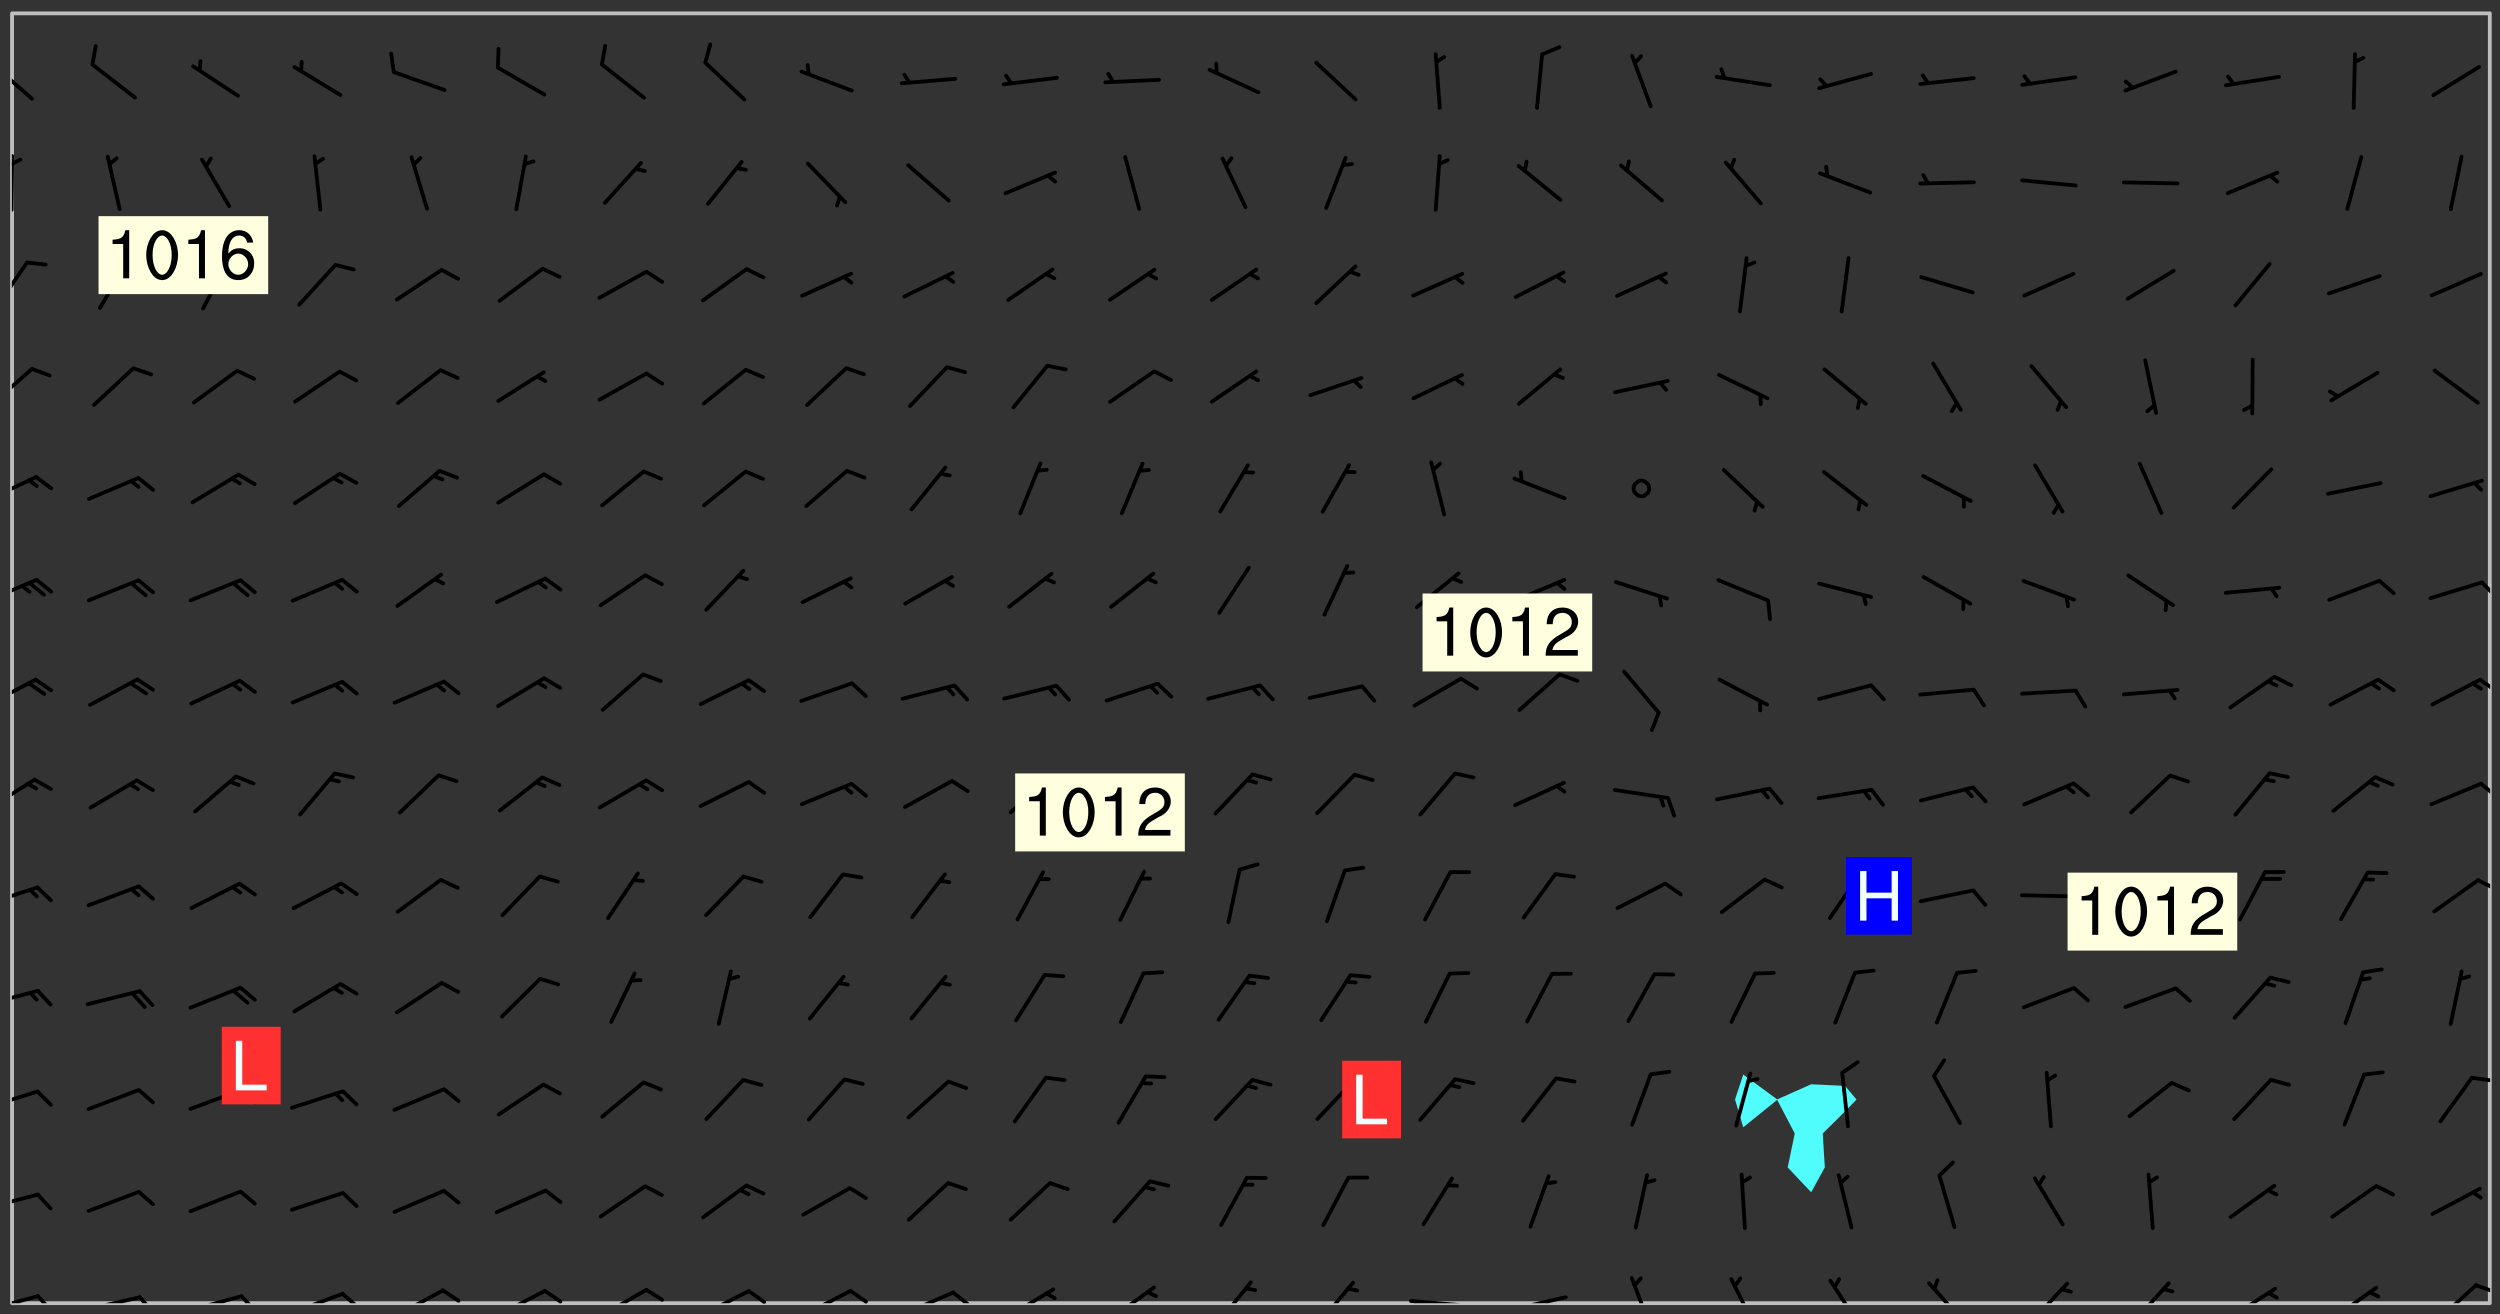 <svg xmlns="http://www.w3.org/2000/svg" role="img" xmlns:xlink="http://www.w3.org/1999/xlink" viewBox="142.45 309.95 326.84 171.84"><rect x="142.45" y="309.95" width="326.84" height="171.84" fill="#333333" stroke="none"/><defs><clipPath id="clip2"><path d="M 144 311.672 L 145 311.672 L 145 480.328 L 144 480.328 Z M 144 311.672"/></clipPath><clipPath id="clip3"><path d="M 144 311.672 L 468 311.672 L 468 480.328 L 144 480.328 Z M 144 311.672"/></clipPath><clipPath id="clip4"><path d="M 467 311.672 L 468 311.672 L 468 480.328 L 467 480.328 Z M 467 311.672"/></clipPath><clipPath id="clip5"><path d="M 144 479 L 148 479 L 148 480.328 L 144 480.328 Z M 144 479"/></clipPath><clipPath id="clip6"><path d="M 147 479 L 150 479 L 150 480.328 L 147 480.328 Z M 147 479"/></clipPath><clipPath id="clip7"><path d="M 153 479 L 161 479 L 161 480.328 L 153 480.328 Z M 153 479"/></clipPath><clipPath id="clip8"><path d="M 160 479 L 163 479 L 163 480.328 L 160 480.328 Z M 160 479"/></clipPath><clipPath id="clip9"><path d="M 166 479 L 175 479 L 175 480.328 L 166 480.328 Z M 166 479"/></clipPath><clipPath id="clip10"><path d="M 173 479 L 176 479 L 176 480.328 L 173 480.328 Z M 173 479"/></clipPath><clipPath id="clip11"><path d="M 180 478 L 188 478 L 188 480.328 L 180 480.328 Z M 180 478"/></clipPath><clipPath id="clip12"><path d="M 186 478 L 190 478 L 190 480.328 L 186 480.328 Z M 186 478"/></clipPath><clipPath id="clip13"><path d="M 193 478 L 201 478 L 201 480.328 L 193 480.328 Z M 193 478"/></clipPath><clipPath id="clip14"><path d="M 200 478 L 203 478 L 203 480.328 L 200 480.328 Z M 200 478"/></clipPath><clipPath id="clip15"><path d="M 207 478 L 214 478 L 214 480.328 L 207 480.328 Z M 207 478"/></clipPath><clipPath id="clip16"><path d="M 213 478 L 216 478 L 216 480.328 L 213 480.328 Z M 213 478"/></clipPath><clipPath id="clip17"><path d="M 220 478 L 228 478 L 228 480.328 L 220 480.328 Z M 220 478"/></clipPath><clipPath id="clip18"><path d="M 226 478 L 230 478 L 230 480.328 L 226 480.328 Z M 226 478"/></clipPath><clipPath id="clip19"><path d="M 233 478 L 241 478 L 241 480.328 L 233 480.328 Z M 233 478"/></clipPath><clipPath id="clip20"><path d="M 240 478 L 243 478 L 243 480.328 L 240 480.328 Z M 240 478"/></clipPath><clipPath id="clip21"><path d="M 247 478 L 254 478 L 254 480.328 L 247 480.328 Z M 247 478"/></clipPath><clipPath id="clip22"><path d="M 253 478 L 256 478 L 256 480.328 L 253 480.328 Z M 253 478"/></clipPath><clipPath id="clip23"><path d="M 260 478 L 268 478 L 268 480.328 L 260 480.328 Z M 260 478"/></clipPath><clipPath id="clip24"><path d="M 266 478 L 270 478 L 270 480.328 L 266 480.328 Z M 266 478"/></clipPath><clipPath id="clip25"><path d="M 273 478 L 281 478 L 281 480.328 L 273 480.328 Z M 273 478"/></clipPath><clipPath id="clip26"><path d="M 287 478 L 294 478 L 294 480.328 L 287 480.328 Z M 287 478"/></clipPath><clipPath id="clip27"><path d="M 301 477 L 307 477 L 307 480.328 L 301 480.328 Z M 301 477"/></clipPath><clipPath id="clip28"><path d="M 314 477 L 320 477 L 320 480.328 L 314 480.328 Z M 314 477"/></clipPath><clipPath id="clip29"><path d="M 326 479 L 335 479 L 335 480.328 L 326 480.328 Z M 326 479"/></clipPath><clipPath id="clip30"><path d="M 340 479 L 348 479 L 348 480.328 L 340 480.328 Z M 340 479"/></clipPath><clipPath id="clip31"><path d="M 355 476 L 359 476 L 359 480.328 L 355 480.328 Z M 355 476"/></clipPath><clipPath id="clip32"><path d="M 368 476 L 373 476 L 373 480.328 L 368 480.328 Z M 368 476"/></clipPath><clipPath id="clip33"><path d="M 381 477 L 386 477 L 386 480.328 L 381 480.328 Z M 381 477"/></clipPath><clipPath id="clip34"><path d="M 394 477 L 400 477 L 400 480.328 L 394 480.328 Z M 394 477"/></clipPath><clipPath id="clip35"><path d="M 407 477 L 413 477 L 413 480.328 L 407 480.328 Z M 407 477"/></clipPath><clipPath id="clip36"><path d="M 421 477 L 427 477 L 427 480.328 L 421 480.328 Z M 421 477"/></clipPath><clipPath id="clip37"><path d="M 433 478 L 441 478 L 441 480.328 L 433 480.328 Z M 433 478"/></clipPath><clipPath id="clip38"><path d="M 447 478 L 454 478 L 454 480.328 L 447 480.328 Z M 447 478"/></clipPath><clipPath id="clip39"><path d="M 460 477 L 467 477 L 467 480.328 L 460 480.328 Z M 460 477"/></clipPath><clipPath id="clip40"><path d="M 465 477 L 468 477 L 468 480 L 465 480 Z M 465 477"/></clipPath><clipPath id="clip41"><path d="M 144 465 L 148 465 L 148 469 L 144 469 Z M 144 465"/></clipPath><clipPath id="clip42"><path d="M 144 452 L 148 452 L 148 455 L 144 455 Z M 144 452"/></clipPath><clipPath id="clip43"><path d="M 465 450 L 468 450 L 468 452 L 465 452 Z M 465 450"/></clipPath><clipPath id="clip44"><path d="M 144 439 L 148 439 L 148 442 L 144 442 Z M 144 439"/></clipPath><clipPath id="clip45"><path d="M 144 425 L 148 425 L 148 429 L 144 429 Z M 144 425"/></clipPath><clipPath id="clip46"><path d="M 466 424 L 468 424 L 468 427 L 466 427 Z M 466 424"/></clipPath><clipPath id="clip47"><path d="M 144 411 L 148 411 L 148 416 L 144 416 Z M 144 411"/></clipPath><clipPath id="clip48"><path d="M 466 412 L 468 412 L 468 415 L 466 415 Z M 466 412"/></clipPath><clipPath id="clip49"><path d="M 144 398 L 148 398 L 148 403 L 144 403 Z M 144 398"/></clipPath><clipPath id="clip50"><path d="M 466 398 L 468 398 L 468 401 L 466 401 Z M 466 398"/></clipPath><clipPath id="clip51"><path d="M 144 385 L 148 385 L 148 389 L 144 389 Z M 144 385"/></clipPath><clipPath id="clip52"><path d="M 466 385 L 468 385 L 468 389 L 466 389 Z M 466 385"/></clipPath><clipPath id="clip53"><path d="M 144 372 L 148 372 L 148 376 L 144 376 Z M 144 372"/></clipPath><clipPath id="clip54"><path d="M 144 357 L 147 357 L 147 364 L 144 364 Z M 144 357"/></clipPath><clipPath id="clip55"><path d="M 144 344 L 147 344 L 147 351 L 144 351 Z M 144 344"/></clipPath><clipPath id="clip56"><path d="M 144 330 L 145 330 L 145 338 L 144 338 Z M 144 330"/></clipPath><clipPath id="clip57"><path d="M 144 330 L 146 330 L 146 332 L 144 332 Z M 144 330"/></clipPath><clipPath id="clip58"><path d="M 144 317 L 147 317 L 147 324 L 144 324 Z M 144 317"/></clipPath><g id="surface526" clip-path="url(#clip1)"><path fill="#fff" fill-opacity="0" fill-rule="evenodd" d="M 0 0 L 1000 0 L 1000 1000 L 0 1000 Z M 0 0"/><path fill="#d3d3d3" fill-opacity="0" fill-rule="evenodd" d="M162.152 355.867L161.918 356.16 161.977 356.395 162.094 356.566 162.27 356.801 162.562 357.148 162.676 357.207 162.793 357.035 162.852 356.801 163.027 356.625 163.492 356.449 164.191 356.449 164.426 356.742 164.715 357.559 164.773 357.734 164.949 357.965 165.301 358.199 166 358.898 166.172 359.074 166.406 359.422 166.641 359.832 166.93 360.414 167.34 360.879 167.57 361.113 167.805 361.289 167.922 361.52 168.098 361.812 168.27 362.977 168.27 363.211 168.328 363.5 168.387 363.617 168.504 363.734 168.852 364.145 168.969 364.316 169.145 364.492 169.32 364.727 169.438 364.898 169.609 365.25 169.668 365.484 169.902 365.891 170.137 365.832 169.961 366.008 169.902 366.938 169.32 366.938 169.086 366.824 168.738 366.938 168.621 367.055 168.562 367.348 168.504 367.523 168.387 367.695 167.922 367.988 167.863 368.223 167.805 368.336 167.805 368.98 167.863 369.152 167.863 369.562 167.922 369.621 167.922 370.027 167.98 370.434 168.098 370.609 168.156 370.668 168.387 371.309 168.328 371.602 168.328 372.301 168.27 372.883 168.27 373.117 168.211 373.348 168.156 373.699 168.156 375.621 168.211 375.738 168.637 375.738 168.27 375.855 168.246 376.207 169.137 377.375 170.879 377.914 172.219 378.273 172.219 378.812 172.309 379.621 172.844 380.336 174.363 380.605 175.254 380.52 175.344 381.684 175.879 381.863 177.039 381.684 179.094 380.699 180.254 380.336 182.133 380.16 183.828 379.98 183.648 380.699 182.133 380.785 180.883 380.875 180.078 381.145 179.004 381.953 179.273 382.672 179.809 383.57 179.629 384.195 179.363 385.004 179.629 386.082 180.254 386.98 181.059 387.16 182.309 386.98 182.043 387.703 182.141 388.207 182.195 388.5 182.195 388.672 182.254 388.965 182.254 389.371 182.43 389.488 182.781 389.605 183.188 389.605 183.48 389.43 183.594 389.312 183.652 389.195 183.77 388.965 183.828 388.789 184.18 388.324 184.41 388.148 184.586 388.09 184.762 388.148 184.82 388.324 184.938 389.312 184.992 389.781 185.051 389.953 185.168 390.188 185.344 390.246 186.16 390.305 186.449 390.305 186.566 390.539 186.625 390.945 186.684 391.297 186.684 392.402 186.801 392.695 186.918 393.043 187.207 393.742 187.383 394.094 187.965 394.848 188.316 395.023 188.488 395.082 188.957 395.316 189.598 395.781 189.945 396.016 190.238 396.191 190.531 396.246 190.762 396.309 191.578 396.656 191.871 396.832 191.984 397.004 192.336 397.355 192.453 397.531 192.977 398.172 192.977 398.461 193.035 398.812 193.035 399.16 193.094 399.512 193.152 399.801 193.27 399.859 193.441 399.918 193.617 399.918 194.199 400.152 194.375 400.27 194.551 400.559 194.727 400.793 194.84 401.027 195.133 401.258 195.25 401.375 195.25 401.785 195.309 401.84 195.598 402.074 195.832 402.191 195.891 402.309 196.008 402.48 196.066 402.598 196.297 402.832 196.355 403.008 196.59 403.066 196.707 403.125 196.59 403.238 196.531 403.355 196.531 403.473 196.414 403.766 196.297 404.055 196.297 404.637 196.473 404.754 196.59 404.812 196.648 404.93 196.766 405.047 196.879 405.105 197.055 405.453 197.113 405.805 197.172 406.211 197.172 406.387 197.113 406.562 196.996 407.262 196.996 407.434 197.113 407.609 197.406 407.902 197.812 407.902 197.988 408.02 198.105 408.191 198.223 408.484 198.223 408.719 197.695 408.719 197.465 408.484 197.23 408.484 197.055 408.543 196.996 409.242 197.055 409.59 197.172 409.766 197.348 410.176 197.465 410.406 197.754 410.875 197.93 410.93 198.453 410.93 198.688 410.988 199.445 411.629 199.504 411.922 199.504 412.156 199.562 412.215 199.793 412.562 199.793 412.914 199.676 413.086 199.676 413.379 199.969 413.668 200.262 413.844 200.434 413.902 200.727 414.078 201.02 414.195 201.602 414.602 201.891 414.836 202.184 415.012 202.402 415.172 202.418 415.184 202.648 415.359 203.289 415.883 203.465 416.117 203.582 416.293 203.758 416.469 203.871 416.641 203.871 417.281 203.988 417.457 204.457 417.574 205.039 417.691 205.273 417.75 205.504 417.863 205.797 417.98 205.91 418.039 206.496 418.391 206.785 418.562 206.961 418.625 207.137 418.68 207.312 418.738 208.012 419.09 208.301 419.266 208.535 419.32 208.824 419.496 209.059 419.613 209.699 420.02 209.992 420.137 210.164 420.195 210.398 420.254 210.809 420.312 211.039 420.371 211.273 420.488 211.332 420.66 210.922 420.836 211.391 420.895 211.449 421.188 211.562 421.422 211.738 421.477 211.973 421.535 212.148 421.594 212.555 421.711 213.195 421.945 213.312 422.117 213.371 422.352 213.371 422.527 213.312 422.645 213.254 423.051 213.488 423.285 213.605 423.344 213.953 423.461 214.594 423.691 214.77 423.809 215.059 423.926 215.234 424.102 215.469 424.566 216.051 425.672 216.227 425.848 216.574 426.023 216.75 426.141 217.102 426.258 218.148 426.781 218.383 426.84 218.848 426.953 219.141 427.012 219.605 427.188 220.363 427.77 220.598 428.004 220.945 428.469 221.121 428.645 221.41 428.879 222.227 429.578 222.52 429.754 222.809 430.043 223.102 430.219 223.395 430.508 224.09 431.148 224.266 431.324 224.559 431.559 224.848 431.793 225.316 432.082 225.957 432.664 226.305 432.898 226.539 433.191 226.887 433.539 227.238 434.004 228.172 434.996 228.52 435.402 228.637 435.578 228.871 435.637 228.984 435.754 229.629 435.93 229.859 436.043 230.094 436.102 230.387 436.277 230.617 436.395 231.551 437.094 231.957 437.5 232.191 437.676 232.598 437.852 232.832 437.969 233.648 438.316 233.996 438.551 234.23 438.668 234.523 438.957 234.754 439.074 235.512 439.426 235.863 439.598 236.094 439.656 236.387 439.773 236.621 439.832 237.492 440.008 238.309 440.008 238.777 440.238 238.949 440.297 239.824 440.996 240.289 441.113 240.582 441.172 240.758 441.23 240.988 441.289 241.457 441.348 241.805 441.406 242.156 441.465 242.562 441.523 242.855 441.523 243.027 441.582 243.027 441.812 243.203 441.988 243.496 441.988 243.844 442.047 244.195 442.105 244.895 442.223 245.535 442.223 246 441.988 246.293 441.812 246.465 441.695 246.875 441.523 247.164 441.348 248.098 440.883 248.566 440.59 249.09 440.297 249.555 440.125 250.02 439.949 251.07 439.484 251.359 439.367 251.77 439.25 252.059 439.133 252.586 438.957 254.102 438.258 254.684 437.91 254.973 437.852 255.266 437.793 255.613 437.676 256.488 437.445 256.84 437.328 256.953 437.328 257.188 437.27 258.062 437.035 258.297 436.977 259.109 436.977 259.461 436.918 260.277 436.801 260.449 436.742 260.801 436.688 261.094 436.629 261.324 436.57 262.141 436.395 262.316 436.336 262.664 436.336 262.898 436.277 263.363 436.16 264.121 435.988 264.355 435.93 264.703 435.93 265.113 435.812 265.402 435.754 266.688 435.695 266.977 435.695 267.387 435.637 267.617 435.578 267.793 435.578 268.668 435.461 269.074 435.461 269.484 435.344 269.832 435.344 270.184 435.23 271.055 435.172 272.805 435.172 273.852 435.461 274.262 435.578 274.551 435.695 274.902 435.812 275.191 435.93 276.242 436.102 276.531 436.16 276.824 436.16 277.117 436.219 277.289 436.277 277.699 436.336 277.871 436.395 277.988 436.453 278.105 436.453 278.223 436.512 278.574 436.57 278.688 436.57 279.098 436.637 281.02 437.031 282.945 437.426 284.465 437.875 286.16 438.594 288.305 439.398 289.91 438.68 291.34 437.875 292.5 436.797 293.75 436.348 296.785 435.629 298.66 435.27 300.805 433.922 303.039 432.668 305.539 431.41 307.234 430.961 309.02 430.781 310.18 430.512 310.805 431.051 312.145 430.781 312.859 429.793 313.844 428.449 314.289 428.27 315.094 427.91 316.969 427.371 318.754 426.922 320.004 426.652 321.164 426.562 322.863 426.473 324.824 426.203 326.074 426.113 326.613 426.113 327.238 426.023 328.129 426.023 330.273 425.844 332.684 425.664 335.273 425.574 336.969 425.754 338.578 425.844 340.008 426.203 341.168 426.922 343.043 427.91 344.203 429.438 344.469 430.152 345.098 430.242 345.453 431.141 345.988 431.68 346.523 433.207 347.598 433.566 348.133 433.566 347.328 434.102 347.418 435.809 348.133 438.504 349.023 439.309 349.918 440.297 350.633 441.555 352.418 442.094 353.938 441.914 354.293 443.258 355.902 442.453 356.883 441.914 357.152 442.184 357.469 441.969 357.688 441.824 358.488 442.273 358.938 441.914 359.293 441.914 359.828 441.645 360.367 440.926 360.902 440.656 361.527 439.668 362.688 440.117 363.527 440.488 364.922 441.105 366.617 440.926 368.223 440.926 370.008 441.016 370.188 439.309 370.723 437.965 371.527 438.234 372.02 439.082 372.422 439.488 372.332 440.027 372.332 440.387 373.047 440.836 373.758 440.566 375.188 440.566 375.547 441.555 375.992 442.812 376.707 444.156 377.957 444.785 379.652 445.414 380.367 445.234 380.547 444.695 381.527 444.605 381.977 444.965 382.062 446.223 381.797 446.852 381.262 447.031 381.262 447.57 381.977 448.555 382.242 449.094 383.227 450.082 384.027 451.16 383.762 451.52 383.672 452.418 383.047 454.75 382.691 456.816 382.602 458.609 382.422 459.328 382.332 459.867 382.332 461.305 381.352 463.188 380.992 464.895 380.457 465.793 379.652 466.961 379.387 467.5 381.441 468.754 381.527 469.113 381.172 469.652 381.082 469.473 381.082 470.281 381.172 471.719 380.727 472.434 379.652 472.527 379.387 473.242 379.922 474.141 380.727 474.859 381.887 475.668 383.227 475.938 383.672 476.297 383.316 476.746 381.527 476.656 380.277 476.207 379.562 475.488 378.938 475.398 378.762 478.988 378.574 480.297 467.934 480.297 467.934 311.703 412.664 311.703 412.664 360.785 413.426 360.91 416.715 361.453 418.738 364.289 418.738 367.043 421.09 367.375 423.438 367.707 427.488 367.707 426.109 371.867 424.086 372.574 422.062 373.277 421.52 373.621 418.926 375.238 418.738 375.355 416.715 373.277 415.984 370.535 413.312 368.457 411.938 364.957 411.871 364.875 409.914 362.203 412.664 360.785 412.664 311.703 294.422 311.703 294.422 403.117 294.539 403.148 294.672 403.16 294.746 403.234 294.852 403.281 294.941 403.34 295.027 403.398 295.117 403.457 295.414 403.754 295.473 403.844 295.504 403.961 295.531 404.078 295.547 404.215 295.516 404.332 295.457 404.422 295.398 404.508 295.355 404.613 295.309 404.715 295.281 404.836 295.281 404.98 295.457 405.25 295.605 405.398 295.68 405.484 295.754 405.559 295.797 405.664 295.859 405.754 295.918 405.84 295.961 405.945 296.02 406.035 296.066 406.137 296.109 406.242 296.168 406.328 296.285 406.508 296.359 406.582 296.422 406.668 296.48 406.758 296.523 406.863 296.582 406.953 296.641 407.039 296.703 407.129 296.762 407.219 296.805 407.32 296.922 407.5 296.996 407.574 297.055 407.66 297.129 407.734 297.219 407.793 297.324 407.84 297.473 407.84 297.605 407.824 297.738 407.84 297.84 407.793 297.914 407.719 297.961 407.617 297.945 407.484 297.945 407.336 297.898 407.23 297.871 407.113 297.824 407.012 297.797 406.891 297.754 406.789 297.691 406.699 297.648 406.598 297.605 406.492 297.574 406.375 297.559 406.242 297.547 406.105 297.633 406.047 297.691 405.961 297.812 405.93 297.855 406.035 297.871 406.168 297.871 406.285 297.93 406.387 297.988 406.477 298.078 406.535 298.227 406.684 298.285 406.773 298.328 406.879 298.316 406.98 298.402 407.039 298.508 407.086 298.594 407.145 298.684 407.203 298.758 407.277 298.641 407.305 298.535 407.352 298.449 407.41 298.375 407.484 298.316 407.574 298.254 407.66 298.227 407.781 298.18 407.883 298.137 407.988 298.105 408.105 298.094 408.238 298.078 408.371 298.078 408.52 298.105 408.637 298.152 408.742 298.195 408.844 298.254 408.934 298.328 409.008 298.418 409.066 298.492 409.141 298.582 409.199 298.641 409.289 298.684 409.395 298.73 409.496 298.848 409.527 298.98 409.543 299.129 409.543 299.246 409.512 299.352 409.555 299.395 409.66 299.441 409.762 299.469 409.883 299.5 410 299.527 410.117 299.559 410.238 299.586 410.355 299.691 410.398 299.793 410.445 299.926 410.43 300.074 410.578 300.137 410.664 300.211 410.738 300.281 410.812 300.371 410.875 300.477 410.918 300.578 410.961 300.695 410.992 300.832 411.008 300.949 410.977 301.023 410.902 301.051 410.785 301.039 410.652 301.008 410.531 300.98 410.414 301.023 410.309 301.141 410.309 301.23 410.371 301.348 410.398 301.496 410.398 301.629 410.414 301.777 410.414 301.91 410.43 302.043 410.414 302.191 410.414 302.324 410.398 302.457 410.387 302.594 410.398 302.711 410.371 302.844 410.355 303.035 410.297 302.977 410.473 302.961 410.605 302.934 410.727 302.918 410.859 302.859 410.945 302.727 410.961 302.621 411.008 302.516 411.051 302.398 411.082 302.281 411.109 302.016 411.141 301.867 411.141 301.734 411.156 301.66 411.23 301.719 411.316 301.867 411.465 301.984 411.645 302.059 411.715 302.148 411.777 302.238 411.836 302.324 411.895 302.414 411.953 302.516 411.996 302.621 412.059 302.727 412.102 302.812 412.16 302.918 412.207 303.02 412.25 303.199 412.367 303.258 412.457 303.215 412.559 303.168 412.664 303.184 412.797 303.406 413.02 303.465 413.109 303.508 413.211 303.539 413.332 303.582 413.434 303.598 413.566 303.629 413.684 303.641 413.82 303.672 413.938 303.82 414.086 303.922 414.129 304.027 414.172 304.145 414.203 304.277 414.219 304.414 414.234 304.531 414.234 304.648 414.203 304.738 414.145 304.781 414.039 304.828 413.938 304.871 413.832 304.902 413.715 304.914 413.582 304.914 413.434 304.902 413.301 304.887 413.168 304.855 413.051 304.812 412.945 304.766 412.84 304.723 412.738 304.68 412.633 304.664 412.5 304.68 412.367 304.707 412.25 304.738 412.133 304.766 412.012 304.812 411.91 304.902 411.852 304.988 411.789 305.062 411.715 305.152 411.656 305.375 411.434 305.434 411.348 305.508 411.273 305.625 411.094 305.684 411.008 305.684 410.859 305.609 410.785 305.508 410.738 305.402 410.695 305.301 410.652 305.242 410.562 305.195 410.457 305.168 410.34 305.258 410.281 305.375 410.25 305.477 410.207 305.656 410.09 305.805 409.941 305.816 409.809 305.805 409.703 305.715 409.645 305.582 409.66 305.434 409.66 305.301 409.676 305.168 409.66 305.047 409.629 304.961 409.57 304.887 409.496 304.828 409.406 304.766 409.32 304.648 409.141 304.59 409.055 304.621 408.934 304.707 408.875 304.828 408.844 304.887 408.758 304.887 408.637 304.855 408.52 304.797 408.43 304.738 408.344 304.691 408.238 304.664 408.121 304.648 407.988 304.707 407.898 304.781 407.824 304.871 407.766 304.988 407.586 305.062 407.512 305.121 407.426 305.27 407.277 305.391 407.246 305.523 407.23 305.656 407.246 305.73 407.32 305.773 407.426 305.789 407.559 305.758 407.676 305.641 407.707 305.508 407.719 305.359 407.867 305.316 407.973 305.27 408.074 305.242 408.195 305.211 408.312 305.211 408.461 305.242 408.578 305.285 408.684 305.344 408.773 305.418 408.844 305.492 408.918 305.609 408.949 305.73 408.977 305.848 408.949 305.98 408.934 306.098 408.934 306.188 408.992 306.262 409.066 306.309 409.172 306.367 409.258 306.469 409.305 306.602 409.32 306.707 409.363 306.793 409.422 306.781 409.527 306.707 409.602 306.527 409.719 306.469 409.809 306.379 409.867 306.309 409.941 306.234 410.016 306.172 410.105 306.145 410.223 306.129 410.355 306.145 410.488 306.129 410.621 306.129 410.77 306.145 410.902 306.172 411.02 306.203 411.141 306.277 411.215 306.367 411.273 306.453 411.332 306.543 411.391 306.66 411.422 306.66 411.508 306.559 411.555 306.469 411.613 306.203 411.645 306.086 411.672 305.938 411.672 305.832 411.715 305.73 411.762 305.672 411.852 305.609 412.086 305.598 412.219 305.566 412.34 305.551 412.473 305.551 412.766 305.539 412.898 305.551 413.035 305.566 413.168 305.699 413.184 305.832 413.195 305.953 413.227 306.039 413.285 306.113 413.359 306.16 413.465 306.203 413.566 306.219 413.699 306.219 414.145 306.203 414.277 306.203 414.723 306.234 414.988 306.262 415.105 306.277 415.238 306.309 415.355 306.395 415.566 306.426 415.832 306.426 415.98 306.395 416.098 306.367 416.215 306.336 416.336 306.309 416.453 306.277 416.57 306.246 416.691 306.234 416.824 306.219 416.957 306.309 417.016 306.426 416.984 306.527 417 306.574 417.105 306.543 417.371 306.543 417.812 306.5 417.918 306.453 418.023 306.41 418.125 306.367 418.23 306.309 418.316 306.277 418.438 306.234 418.555 306.203 418.672 306.188 418.805 306.203 418.938 306.262 419.027 306.367 419.074 306.453 419.133 306.512 419.219 306.5 419.355 306.469 419.473 306.426 419.574 306.426 420.02 306.41 420.152 306.41 420.301 306.379 420.418 306.336 420.523 306.309 420.641 306.262 420.746 306.219 420.848 306.188 420.969 306.16 421.086 306.129 421.219 306.098 421.336 306.07 421.453 306.027 421.559 305.996 421.676 305.965 421.797 305.953 421.93 305.938 422.062 305.938 422.359 305.965 422.477 305.965 422.625 306.012 423.023 306.039 423.141 306.098 423.23 306.219 423.262 306.367 423.262 306.5 423.246 306.559 423.336 306.559 423.453 306.5 423.543 306.41 423.602 306.309 423.645 306.203 423.691 306.113 423.75 306.027 423.809 305.891 423.824 305.773 423.793 305.641 423.777 305.539 423.824 305.477 423.91 305.465 424.047 305.449 424.18 305.418 424.297 305.391 424.414 305.375 424.547 305.344 424.668 305.344 424.965 305.359 425.098 305.391 425.215 305.391 425.363 305.402 425.496 305.402 425.645 305.375 425.762 305.328 425.863 305.301 425.984 305.27 426.102 305.211 426.191 305.137 426.266 305.035 426.309 304.93 426.355 304.812 426.383 304.691 426.414 304.59 426.367 304.648 426.281 304.754 426.234 304.781 426.117 304.812 426 304.84 425.879 304.871 425.762 304.871 425.613 304.887 425.48 304.855 425.363 304.812 425.258 304.707 425.273 304.633 425.348 304.531 425.391 304.441 425.453 304.367 425.527 304.324 425.629 304.309 425.762 304.277 425.879 304.25 426 304.219 426.117 304.191 426.234 304.16 426.355 304.133 426.473 304.102 426.59 304.059 426.695 303.969 426.754 303.879 426.754 303.762 426.723 303.73 426.637 303.746 426.5 303.715 426.383 303.715 426.234 303.703 426.102 303.703 425.953 303.641 425.719 303.613 425.598 303.57 425.496 303.523 425.391 303.465 425.305 303.406 425.215 303.363 425.109 303.301 425.023 303.152 424.875 303.082 424.801 302.977 424.754 302.871 424.711 302.77 424.668 302.473 424.371 302.383 424.297 302.297 424.238 302.191 424.195 302.102 424.133 302.016 424.074 301.91 424.031 301.82 423.973 301.734 423.91 301.66 423.84 301.555 423.793 301.469 423.734 301.363 423.691 301.273 423.629 301.172 423.586 301.066 423.543 300.98 423.484 300.875 423.438 300.77 423.395 300.668 423.348 300.578 423.289 300.477 423.246 300.371 423.203 300.281 423.141 300.164 423.113 300.031 423.098 299.898 423.113 299.75 423.113 299.617 423.129 299.5 423.098 299.41 423.039 299.336 422.965 299.246 422.906 299.145 422.859 298.996 422.859 298.875 422.832 298.773 422.789 298.699 422.715 298.582 422.535 298.492 422.477 298.391 422.434 298.301 422.371 298.195 422.328 298.105 422.27 298.02 422.211 297.914 422.164 297.855 422.078 297.797 421.988 297.754 421.883 297.707 421.781 297.633 421.707 297.547 421.648 297.473 421.574 297.383 421.516 297.16 421.293 297.117 421.188 297.086 420.922 297.191 420.879 297.336 420.879 297.441 420.922 297.516 420.996 297.605 421.055 297.691 421.113 297.797 421.16 297.887 421.219 298.035 421.367 298.105 421.441 298.254 421.59 298.316 421.676 298.391 421.75 298.477 421.809 298.551 421.883 298.641 421.945 298.73 422.004 298.816 422.062 299.086 422.238 299.188 422.285 299.293 422.328 299.395 422.371 299.441 422.297 299.5 422.211 299.574 422.137 299.645 422.062 299.75 422.105 299.824 422.18 299.883 422.27 299.926 422.371 299.973 422.477 300.016 422.582 300.137 422.609 300.254 422.582 300.328 422.492 300.371 422.387 300.43 422.297 300.504 422.223 300.609 422.18 300.727 422.152 300.859 422.164 300.949 422.223 301.098 422.371 301.156 422.461 301.199 422.566 301.246 422.668 301.289 422.773 301.332 422.875 301.438 422.922 301.543 422.965 301.676 422.98 301.762 422.922 301.82 422.832 301.895 422.758 302 422.715 302.117 422.742 302.223 422.789 302.324 422.832 302.43 422.875 302.531 422.922 302.711 423.039 302.711 423.156 302.695 423.289 302.711 423.422 302.727 423.559 302.785 423.645 302.887 423.691 303.008 423.719 303.125 423.75 303.273 423.75 303.391 423.719 303.449 423.629 303.629 423.512 303.688 423.422 303.762 423.348 303.82 423.262 303.938 423.082 304.117 422.965 304.234 422.996 304.324 423.055 304.367 423.129 304.352 423.262 304.352 423.379 304.441 423.438 304.59 423.438 304.723 423.422 304.855 423.41 305.121 423.379 305.227 423.336 305.344 423.305 305.465 423.277 305.539 423.203 305.609 423.129 305.672 423.039 305.656 422.934 305.609 422.832 305.508 422.789 305.402 422.773 305.285 422.801 305.02 422.832 304.871 422.832 304.797 422.758 304.707 422.699 304.59 422.668 304.473 422.641 304.34 422.625 304.191 422.625 304.059 422.641 303.762 422.641 303.656 422.594 303.508 422.445 303.465 422.344 303.406 422.254 303.629 422.031 303.715 421.973 303.82 421.93 303.938 421.898 304.07 421.883 304.203 421.898 304.34 421.914 304.441 421.957 304.574 421.945 304.664 421.883 304.766 421.84 304.828 421.75 304.781 421.648 304.691 421.59 304.574 421.559 304.473 421.516 304.414 421.426 304.352 421.336 304.352 421.219 304.367 421.086 304.473 421.039 304.547 420.969 304.547 420.848 304.457 420.789 304.426 420.672 304.516 420.613 304.59 420.539 304.633 420.434 304.691 420.344 304.738 420.242 304.754 420.109 304.754 419.961 304.707 419.855 304.664 419.754 304.574 419.695 304.441 419.68 304.34 419.637 304.203 419.621 304.086 419.59 303.641 419.59 303.508 419.574 303.375 419.562 303.242 419.547 303.125 419.516 302.977 419.516 302.844 419.5 302.711 419.488 302.445 419.457 302.324 419.414 302.238 419.355 302.164 419.281 302.164 419.133 302.176 419 302.281 418.953 302.383 418.91 302.516 418.895 302.668 418.895 302.801 418.879 303.094 418.879 303.215 418.91 303.316 418.953 303.406 419.012 303.641 419.074 303.762 419.027 303.852 418.969 303.953 418.926 304.086 418.91 304.191 418.953 304.293 419 304.426 419.012 304.547 418.984 304.691 418.984 304.812 418.953 304.93 418.926 305.035 418.879 305.109 418.805 305.195 418.746 305.344 418.598 305.402 418.512 305.449 418.406 305.477 418.289 305.492 418.184 305.391 418.141 305.301 418.082 305.184 418.051 305.078 418.008 304.988 417.945 304.914 417.859 304.84 417.785 304.738 417.742 304.633 417.695 304.531 417.652 304.473 417.562 304.426 417.461 304.34 417.25 304.277 417.164 304.219 417.074 304.145 417 304.059 416.941 303.789 416.941 303.672 416.973 303.582 417.031 303.48 417.074 303.348 417.09 303.242 417.074 303.215 416.957 303.152 416.867 303.035 416.836 302.934 416.793 302.785 416.645 302.754 416.527 302.738 416.422 302.812 416.348 302.992 416.23 303.109 416.203 303.227 416.172 303.363 416.188 303.465 416.23 303.57 416.273 303.672 416.32 303.777 416.363 303.895 416.395 304.027 416.41 304.145 416.438 304.277 416.453 304.383 416.438 304.473 416.379 304.398 416.305 304.293 416.262 304.219 416.188 304.145 416.098 303.996 415.949 303.91 415.891 303.82 415.832 303.746 415.758 303.656 415.699 303.555 415.652 303.434 415.625 303.332 415.578 303.227 415.535 303.109 415.504 303.008 415.461 302.887 415.43 302.738 415.43 302.621 415.461 302.516 415.504 302.43 415.566 302.25 415.684 302.164 415.742 302.074 415.801 301.969 415.848 301.883 415.906 301.777 415.949 301.676 415.992 301.57 416.039 301.496 416.113 301.438 416.203 301.379 416.289 301.332 416.395 301.273 416.48 301.199 416.555 301.066 416.543 300.949 416.512 300.832 416.512 300.758 416.586 300.668 416.645 300.594 416.719 300.504 416.777 300.418 416.836 300.312 416.883 300.211 416.926 300.074 416.941 299.973 416.898 299.824 416.75 299.719 416.703 299.633 416.703 299.527 416.75 299.426 416.793 299.305 416.824 299.188 416.793 299.113 416.719 299.113 416.602 299.145 416.48 299.219 416.41 299.277 416.32 299.352 416.246 299.469 416.215 299.574 416.172 299.867 416.172 300 416.156 300.137 416.141 300.238 416.098 300.328 416.039 300.43 415.992 300.52 415.934 300.652 415.922 300.742 415.98 300.875 415.992 300.965 415.934 301.051 415.875 301.156 415.832 301.246 415.773 301.332 415.711 301.422 415.652 301.57 415.504 301.629 415.418 301.688 415.328 301.793 415.285 301.926 415.27 302.043 415.297 302.164 415.328 302.223 415.27 302.281 415.18 302.312 414.914 302.34 414.797 302.445 414.809 302.578 414.824 302.68 414.781 302.77 414.723 302.828 414.633 302.902 414.559 302.961 414.469 303.008 414.367 303.02 414.234 303.008 414.102 302.961 413.996 302.812 413.848 302.754 413.758 302.695 413.672 302.652 413.566 302.652 413.121 302.668 412.988 302.668 412.84 302.68 412.707 302.621 412.648 302.531 412.707 302.43 412.664 302.25 412.547 302.164 412.488 302.102 412.398 302.043 412.309 301.969 412.234 301.883 412.176 301.762 412.207 301.66 412.219 301.555 412.266 301.469 412.324 301.363 412.367 301.215 412.516 301.125 412.574 301.039 412.633 300.949 412.695 300.844 412.738 300.711 412.754 300.711 412.633 300.816 412.59 300.934 412.559 301.008 412.488 301.051 412.383 301.051 412.234 301.023 412.117 300.875 411.969 300.742 411.953 300.594 411.953 300.477 411.984 300.371 412.027 300.27 412.07 300.18 412.133 300.062 412.16 299.988 412.086 300 411.953 299.957 411.852 299.914 411.746 299.824 411.688 299.707 411.715 299.586 411.746 299.469 411.777 299.367 411.82 299.246 411.852 299.145 411.895 299.039 411.938 298.949 411.996 298.848 412.012 298.848 411.895 298.863 411.762 298.805 411.672 298.73 411.715 298.582 411.863 298.523 411.953 298.449 412.027 298.402 412.133 298.359 412.234 298.285 412.309 298.227 412.398 298.152 412.473 298.094 412.559 298.02 412.633 297.93 412.695 297.855 412.766 297.781 412.84 297.68 412.855 297.547 412.871 297.441 412.828 297.441 412.707 297.59 412.559 297.633 412.457 297.691 412.367 297.738 412.266 297.781 412.16 297.84 412.07 297.871 411.953 297.914 411.852 297.945 411.73 297.973 411.613 298.02 411.508 298.062 411.406 298.105 411.301 298.18 411.23 298.27 411.168 298.359 411.109 298.461 411.066 298.758 411.066 299.023 411.035 299.129 410.992 299.055 410.918 298.938 410.887 298.832 410.844 298.742 410.785 298.641 410.738 298.551 410.68 298.449 410.637 298.344 410.594 298.254 410.531 298.168 410.473 298.062 410.43 297.961 410.387 297.84 410.355 297.723 410.324 297.621 410.281 297.5 410.25 297.398 410.207 297.309 410.148 297.266 410.043 297.25 409.91 297.352 409.867 297.484 409.852 297.621 409.867 297.754 409.852 297.855 409.809 297.914 409.719 297.93 409.613 297.84 409.555 297.766 409.48 297.664 409.438 297.574 409.379 297.426 409.23 297.383 409.125 297.367 408.992 297.367 408.699 297.309 408.609 297.219 408.551 297.145 408.477 297.102 408.371 297.07 408.254 297.012 408.164 296.938 408.09 296.82 408.062 296.746 407.988 296.656 407.93 296.566 407.867 296.48 407.809 296.406 407.734 296.348 407.648 296.301 407.543 296.215 407.484 296.066 407.336 295.871 407.277 295.738 407.293 295.637 407.336 295.562 407.41 295.516 407.512 295.473 407.617 295.414 407.707 295.355 407.793 295.059 408.09 294.969 408.148 294.883 408.148 294.82 408.062 294.777 407.957 294.809 407.84 294.867 407.75 294.895 407.633 294.883 407.5 294.793 407.438 294.688 407.484 294.57 407.512 294.453 407.543 294.184 407.719 294.082 407.766 293.965 407.793 293.859 407.84 293.77 407.898 293.668 407.941 293.609 407.855 293.562 407.75 293.578 407.617 293.625 407.512 293.695 407.438 293.77 407.367 293.828 407.277 293.828 407.129 293.785 407.023 293.547 407.023 293.445 407.07 293.414 407.188 293.387 407.305 293.355 407.426 293.281 407.469 293.148 407.484 293.074 407.438 293.031 407.336 292.988 407.23 292.941 407.129 292.898 407.023 292.777 407.055 292.676 407.098 292.543 407.113 292.426 407.145 292.32 407.188 292.23 407.246 292.129 407.293 292.008 407.32 291.875 407.336 291.773 407.293 291.715 407.203 291.668 407.098 291.625 406.996 291.582 406.891 291.582 406.773 291.641 406.684 291.727 406.625 291.906 406.508 292.008 406.461 292.113 406.418 292.219 406.359 292.32 406.316 292.41 406.254 292.512 406.211 292.617 406.152 292.719 406.105 292.809 406.047 292.914 406.004 293.016 405.961 293.105 405.898 293.207 405.855 293.344 405.84 293.461 405.871 293.562 405.914 293.684 405.945 293.785 405.988 293.891 406.035 293.992 406.078 294.098 406.121 294.199 406.168 294.305 406.211 294.406 406.254 294.512 406.301 294.598 406.359 294.703 406.402 294.82 406.434 294.926 406.477 295.027 406.523 295.117 406.582 295.223 406.625 295.324 406.668 295.43 406.715 295.547 406.742 295.648 406.789 295.77 406.816 295.918 406.816 296.004 406.758 296.02 406.656 296.078 406.566 296.051 406.449 295.977 406.375 295.859 406.195 295.785 406.121 295.695 406.047 295.516 405.93 295.43 405.871 295.324 405.828 295.223 405.781 294.953 405.605 294.895 405.516 294.82 405.441 294.762 405.352 294.719 405.25 294.688 405.133 294.672 404.996 294.672 404.434 294.66 404.301 294.645 404.168 294.613 404.051 294.598 403.918 294.586 403.785 294.555 403.664 294.332 403.441 294.273 403.355 294.258 403.25 294.289 403.133 294.422 403.117 294.422 311.703 172.992 311.703 172.992 313.156 172.934 313.391 172.582 314.441 172.41 314.965 172.293 315.312 172.117 315.723 172 315.895 171.766 316.188 171.535 316.246 171.184 316.246 171.066 316.305 170.836 316.711 170.836 317.004 170.953 317.18 171.184 317.41 171.301 317.645 171.941 318.402 172.234 318.867 172.41 319.102 172.641 319.453 172.875 319.801 173.516 320.617 173.691 321.082 173.863 321.492 173.98 322.188 174.156 322.656 174.273 324.055 174.332 324.52 174.332 325.395 174.449 326.441 174.449 331.223 174.391 331.688 174.039 332.969 173.863 333.492 173.75 333.902 173.398 334.832 172.934 336 172.699 336.582 172.582 336.758 172.41 337.105 172.234 337.512 171.883 338.328 171.824 338.621 171.711 338.914 171.594 339.203 171.535 339.379 171.418 340.254 171.359 340.66 171.301 340.777 171.242 340.953 171.184 341.125 170.953 341.652 170.836 341.824 170.836 342.059 170.719 342.293 170.66 342.465 170.484 343.051 170.484 343.34 170.426 343.516 170.426 343.809 170.367 343.922 170.309 344.449 170.309 344.621 170.254 344.855 170.254 347.477 170.078 348.293 169.961 348.469 169.785 348.703 169.668 348.875 169.555 349.109 168.969 350.043 168.738 350.332 168.445 350.797 168.27 351.031 167.98 351.383 167.629 352.082 167.516 352.312 167.34 352.723 167.164 352.953 166.758 353.48 165.941 354.18 165.648 354.352 165.359 354.586 165.184 354.703 165.008 354.879 164.484 355.285 163.957 355.461 163.785 355.637 163.551 355.691 162.91 355.867 162.152 355.867M174.363 386.891L173.289 387.34 173.648 388.234 174.898 387.52 175.344 386.98 174.363 386.891"/><path fill="#d3d3d3" fill-opacity="0" fill-rule="evenodd" d="M201.508 416.598L200.613 416.598 201.062 417.227 202.043 417.586 202.848 417.496 203.293 416.508 203.117 416.598 202.402 416.242 201.508 416.598M356.129 475.668L356.07 475.145 356.07 474.852 356.184 474.559 356.242 474.328 356.711 473.859 356.824 473.859 356.941 473.746 357.059 473.688 357.234 473.688 357.469 473.629 357.816 473.629 358.051 473.688 358.168 473.746 358.398 473.918 358.457 474.094 358.574 474.676 358.574 474.969 358.457 475.145 358.285 475.434 358.109 475.609 357.582 476.133 357.352 476.367 357.234 476.426 357.059 476.426 356.941 476.367 356.535 476.074 356.359 475.957 356.242 475.898 356.184 475.785 356.129 475.668M362.77 464.711L362.711 464.539 362.711 463.43 362.77 463.258 362.945 463.199 363.117 463.141 363.293 463.141 363.527 463.082 363.645 463.141 363.703 463.84 363.645 464.012 363.527 464.188 363.41 464.246 363.176 464.77 363.062 464.828 362.828 464.828 362.77 464.711M372.383 450.32L372.266 450.145 372.266 449.445 372.559 448.57 372.676 448.398 372.852 448.047 372.965 447.816 373.082 447.523 373.434 446.766 373.551 446.535 373.723 446.301 373.898 446.301 374.016 446.242 374.656 446.242 374.773 446.301 375.008 446.535 375.18 446.648 375.531 446.941 375.648 447.059 375.762 447.234 375.762 447.348 375.879 447.406 375.996 447.523 375.996 448.223 375.938 448.398 375.938 448.629 375.879 448.805 375.531 449.855 375.414 450.086 375.297 450.32 375.18 450.379 374.949 450.613 374.309 450.902 373.434 450.902 373.023 450.785 372.383 450.32"/><path fill="none" stroke="#bebebe" stroke-linecap="round" stroke-linejoin="round" stroke-miterlimit="10" stroke-width=".5" d="M 431.957 354.305 L 108.027 354.305 L 108.027 185.68 L 431.957 185.68 L 431.957 354.305" transform="matrix(1 0 0 -1 36 666)"/><g clip-path="url(#clip2)"><path fill="#fff" fill-opacity="0" fill-rule="evenodd" d="M 144 475.891 L 144 480.328 L 144.004 480.328 L 144 480.328 L 144 311.672 L 144.004 311.672 L 144 311.672 L 144 475.891"/></g><g clip-path="url(#clip3)"><path fill="#fff" fill-opacity="0" fill-rule="evenodd" d="M 144.004 480.328 L 144.004 311.672 L 370.355 311.672 L 370.355 450.43 L 369.281 453.699 L 370.355 457.328 L 374.793 453.738 L 377.09 458.137 L 376.164 462.574 L 379.234 465.82 L 381.02 462.574 L 380.746 458.137 L 383.672 455.238 L 385.16 453.699 L 383.672 451.914 L 379.234 451.703 L 374.793 453.684 L 370.355 450.43 L 370.355 311.672 L 467.996 311.672 L 467.996 480.328 L 144.004 480.328"/></g><path fill="#50fcfc" fill-rule="evenodd" d="M 370.355 457.328 L 369.281 453.699 L 370.355 450.43 L 374.793 453.684 L 379.234 451.703 L 383.672 451.914 L 385.16 453.699 L 383.672 455.238 L 380.746 458.137 L 381.02 462.574 L 379.234 465.82 L 376.164 462.574 L 377.09 458.137 L 374.793 453.738 L 370.355 457.328"/><g clip-path="url(#clip4)"><path fill="#fff" fill-opacity="0" fill-rule="evenodd" d="M 467.996 480.328 L 468 480.328 L 468 311.672 L 467.996 311.672 L 468 311.672 L 468 480.328 L 467.996 480.328"/></g><g clip-path="url(#clip5)"><path fill="none" stroke="#000" stroke-linecap="round" stroke-linejoin="round" stroke-miterlimit="10" stroke-width=".5" d="M 111.391 186.594 L 104.609 184.746" transform="matrix(1 0 0 -1 36 666)"/></g><g clip-path="url(#clip6)"><path fill="none" stroke="#000" stroke-linecap="round" stroke-linejoin="round" stroke-miterlimit="10" stroke-width=".5" d="M 111.391 186.594 L 113.07 184.809" transform="matrix(1 0 0 -1 36 666)"/></g><g clip-path="url(#clip7)"><path fill="none" stroke="#000" stroke-linecap="round" stroke-linejoin="round" stroke-miterlimit="10" stroke-width=".5" d="M 124.742 186.449 L 117.891 184.891" transform="matrix(1 0 0 -1 36 666)"/></g><g clip-path="url(#clip8)"><path fill="none" stroke="#000" stroke-linecap="round" stroke-linejoin="round" stroke-miterlimit="10" stroke-width=".5" d="M 124.742 186.449 L 126.344 184.594" transform="matrix(1 0 0 -1 36 666)"/></g><g clip-path="url(#clip9)"><path fill="none" stroke="#000" stroke-linecap="round" stroke-linejoin="round" stroke-miterlimit="10" stroke-width=".5" d="M 138.023 186.586 L 131.238 184.754" transform="matrix(1 0 0 -1 36 666)"/></g><g clip-path="url(#clip10)"><path fill="none" stroke="#000" stroke-linecap="round" stroke-linejoin="round" stroke-miterlimit="10" stroke-width=".5" d="M 138.023 186.586 L 139.699 184.797" transform="matrix(1 0 0 -1 36 666)"/></g><g clip-path="url(#clip11)"><path fill="none" stroke="#000" stroke-linecap="round" stroke-linejoin="round" stroke-miterlimit="10" stroke-width=".5" d="M 151.234 186.91 L 144.656 184.434" transform="matrix(1 0 0 -1 36 666)"/></g><g clip-path="url(#clip12)"><path fill="none" stroke="#000" stroke-linecap="round" stroke-linejoin="round" stroke-miterlimit="10" stroke-width=".5" d="M 151.234 186.91 L 153.074 185.289" transform="matrix(1 0 0 -1 36 666)"/></g><g clip-path="url(#clip13)"><path fill="none" stroke="#000" stroke-linecap="round" stroke-linejoin="round" stroke-miterlimit="10" stroke-width=".5" d="M 164.348 187.348 L 158.172 183.992" transform="matrix(1 0 0 -1 36 666)"/></g><g clip-path="url(#clip14)"><path fill="none" stroke="#000" stroke-linecap="round" stroke-linejoin="round" stroke-miterlimit="10" stroke-width=".5" d="M 164.348 187.348 L 166.395 185.996" transform="matrix(1 0 0 -1 36 666)"/></g><g clip-path="url(#clip15)"><path fill="none" stroke="#000" stroke-linecap="round" stroke-linejoin="round" stroke-miterlimit="10" stroke-width=".5" d="M 177.695 187.289 L 171.457 184.055" transform="matrix(1 0 0 -1 36 666)"/></g><g clip-path="url(#clip16)"><path fill="none" stroke="#000" stroke-linecap="round" stroke-linejoin="round" stroke-miterlimit="10" stroke-width=".5" d="M 177.695 187.289 L 179.715 185.895" transform="matrix(1 0 0 -1 36 666)"/></g><g clip-path="url(#clip17)"><path fill="none" stroke="#000" stroke-linecap="round" stroke-linejoin="round" stroke-miterlimit="10" stroke-width=".5" d="M 190.938 187.422 L 184.844 183.918" transform="matrix(1 0 0 -1 36 666)"/></g><g clip-path="url(#clip18)"><path fill="none" stroke="#000" stroke-linecap="round" stroke-linejoin="round" stroke-miterlimit="10" stroke-width=".5" d="M 190.938 187.422 L 193.016 186.121" transform="matrix(1 0 0 -1 36 666)"/></g><g clip-path="url(#clip19)"><path fill="none" stroke="#000" stroke-linecap="round" stroke-linejoin="round" stroke-miterlimit="10" stroke-width=".5" d="M 204.34 187.258 L 198.07 184.086" transform="matrix(1 0 0 -1 36 666)"/></g><g clip-path="url(#clip20)"><path fill="none" stroke="#000" stroke-linecap="round" stroke-linejoin="round" stroke-miterlimit="10" stroke-width=".5" d="M 204.34 187.258 L 206.348 185.844" transform="matrix(1 0 0 -1 36 666)"/></g><g clip-path="url(#clip21)"><path fill="none" stroke="#000" stroke-linecap="round" stroke-linejoin="round" stroke-miterlimit="10" stroke-width=".5" d="M 217.645 187.277 L 211.395 184.066" transform="matrix(1 0 0 -1 36 666)"/></g><g clip-path="url(#clip22)"><path fill="none" stroke="#000" stroke-linecap="round" stroke-linejoin="round" stroke-miterlimit="10" stroke-width=".5" d="M 217.645 187.277 L 219.66 185.879" transform="matrix(1 0 0 -1 36 666)"/></g><g clip-path="url(#clip23)"><path fill="none" stroke="#000" stroke-linecap="round" stroke-linejoin="round" stroke-miterlimit="10" stroke-width=".5" d="M 231.059 187.074 L 224.613 184.27" transform="matrix(1 0 0 -1 36 666)"/></g><g clip-path="url(#clip24)"><path fill="none" stroke="#000" stroke-linecap="round" stroke-linejoin="round" stroke-miterlimit="10" stroke-width=".5" d="M 231.059 187.074 L 232.977 185.547" transform="matrix(1 0 0 -1 36 666)"/></g><g clip-path="url(#clip25)"><path fill="none" stroke="#000" stroke-linecap="round" stroke-linejoin="round" stroke-miterlimit="10" stroke-width=".5" d="M 244.16 187.484 L 238.141 183.859" transform="matrix(1 0 0 -1 36 666)"/></g><path fill="none" stroke="#000" stroke-linecap="round" stroke-linejoin="round" stroke-miterlimit="10" stroke-width=".5" d="M 243.285 186.957 L 244.336 186.324" transform="matrix(1 0 0 -1 36 666)"/><g clip-path="url(#clip26)"><path fill="none" stroke="#000" stroke-linecap="round" stroke-linejoin="round" stroke-miterlimit="10" stroke-width=".5" d="M 257.312 187.727 L 251.617 183.613" transform="matrix(1 0 0 -1 36 666)"/></g><path fill="none" stroke="#000" stroke-linecap="round" stroke-linejoin="round" stroke-miterlimit="10" stroke-width=".5" d="M 256.484 187.129 L 257.586 186.59" transform="matrix(1 0 0 -1 36 666)"/><g clip-path="url(#clip27)"><path fill="none" stroke="#000" stroke-linecap="round" stroke-linejoin="round" stroke-miterlimit="10" stroke-width=".5" d="M 269.98 188.41 L 265.578 182.934" transform="matrix(1 0 0 -1 36 666)"/></g><path fill="none" stroke="#000" stroke-linecap="round" stroke-linejoin="round" stroke-miterlimit="10" stroke-width=".5" d="M 269.34 187.613 L 270.547 187.383" transform="matrix(1 0 0 -1 36 666)"/><g clip-path="url(#clip28)"><path fill="none" stroke="#000" stroke-linecap="round" stroke-linejoin="round" stroke-miterlimit="10" stroke-width=".5" d="M 283.352 188.367 L 278.84 182.977" transform="matrix(1 0 0 -1 36 666)"/></g><path fill="none" stroke="#000" stroke-linecap="round" stroke-linejoin="round" stroke-miterlimit="10" stroke-width=".5" d="M 282.695 187.582 L 283.895 187.328" transform="matrix(1 0 0 -1 36 666)"/><g clip-path="url(#clip29)"><path fill="none" stroke="#000" stroke-linecap="round" stroke-linejoin="round" stroke-miterlimit="10" stroke-width=".5" d="M 297.91 185.375 L 290.91 185.969" transform="matrix(1 0 0 -1 36 666)"/></g><g clip-path="url(#clip30)"><path fill="none" stroke="#000" stroke-linecap="round" stroke-linejoin="round" stroke-miterlimit="10" stroke-width=".5" d="M 304.301 184.891 L 311.152 186.453" transform="matrix(1 0 0 -1 36 666)"/></g><g clip-path="url(#clip31)"><path fill="none" stroke="#000" stroke-linecap="round" stroke-linejoin="round" stroke-miterlimit="10" stroke-width=".5" d="M 319.789 188.953 L 322.293 182.387" transform="matrix(1 0 0 -1 36 666)"/></g><path fill="none" stroke="#000" stroke-linecap="round" stroke-linejoin="round" stroke-miterlimit="10" stroke-width=".5" d="M 320.156 188 L 320.961 188.922" transform="matrix(1 0 0 -1 36 666)"/><g clip-path="url(#clip32)"><path fill="none" stroke="#000" stroke-linecap="round" stroke-linejoin="round" stroke-miterlimit="10" stroke-width=".5" d="M 332.797 188.82 L 335.918 182.523" transform="matrix(1 0 0 -1 36 666)"/></g><path fill="none" stroke="#000" stroke-linecap="round" stroke-linejoin="round" stroke-miterlimit="10" stroke-width=".5" d="M 333.25 187.902 L 333.965 188.898" transform="matrix(1 0 0 -1 36 666)"/><g clip-path="url(#clip33)"><path fill="none" stroke="#000" stroke-linecap="round" stroke-linejoin="round" stroke-miterlimit="10" stroke-width=".5" d="M 345.75 188.613 L 349.59 182.73" transform="matrix(1 0 0 -1 36 666)"/></g><path fill="none" stroke="#000" stroke-linecap="round" stroke-linejoin="round" stroke-miterlimit="10" stroke-width=".5" d="M 346.309 187.758 L 346.902 188.832" transform="matrix(1 0 0 -1 36 666)"/><g clip-path="url(#clip34)"><path fill="none" stroke="#000" stroke-linecap="round" stroke-linejoin="round" stroke-miterlimit="10" stroke-width=".5" d="M 358.648 188.293 L 363.324 183.051" transform="matrix(1 0 0 -1 36 666)"/></g><path fill="none" stroke="#000" stroke-linecap="round" stroke-linejoin="round" stroke-miterlimit="10" stroke-width=".5" d="M 359.328 187.531 L 359.754 188.68" transform="matrix(1 0 0 -1 36 666)"/><g clip-path="url(#clip35)"><path fill="none" stroke="#000" stroke-linecap="round" stroke-linejoin="round" stroke-miterlimit="10" stroke-width=".5" d="M 376.699 188.238 L 371.902 183.105" transform="matrix(1 0 0 -1 36 666)"/></g><path fill="none" stroke="#000" stroke-linecap="round" stroke-linejoin="round" stroke-miterlimit="10" stroke-width=".5" d="M 376.004 187.492 L 377.188 187.172" transform="matrix(1 0 0 -1 36 666)"/><g clip-path="url(#clip36)"><path fill="none" stroke="#000" stroke-linecap="round" stroke-linejoin="round" stroke-miterlimit="10" stroke-width=".5" d="M 389.977 188.273 L 385.258 183.066" transform="matrix(1 0 0 -1 36 666)"/></g><path fill="none" stroke="#000" stroke-linecap="round" stroke-linejoin="round" stroke-miterlimit="10" stroke-width=".5" d="M 389.289 187.516 L 390.477 187.219" transform="matrix(1 0 0 -1 36 666)"/><g clip-path="url(#clip37)"><path fill="none" stroke="#000" stroke-linecap="round" stroke-linejoin="round" stroke-miterlimit="10" stroke-width=".5" d="M 403.895 187.562 L 397.969 183.781" transform="matrix(1 0 0 -1 36 666)"/></g><path fill="none" stroke="#000" stroke-linecap="round" stroke-linejoin="round" stroke-miterlimit="10" stroke-width=".5" d="M 403.031 187.012 L 404.102 186.406" transform="matrix(1 0 0 -1 36 666)"/><g clip-path="url(#clip38)"><path fill="none" stroke="#000" stroke-linecap="round" stroke-linejoin="round" stroke-miterlimit="10" stroke-width=".5" d="M 417.113 187.699 L 411.379 183.641" transform="matrix(1 0 0 -1 36 666)"/></g><path fill="none" stroke="#000" stroke-linecap="round" stroke-linejoin="round" stroke-miterlimit="10" stroke-width=".5" d="M 416.281 187.109 L 417.375 186.559" transform="matrix(1 0 0 -1 36 666)"/><g clip-path="url(#clip39)"><path fill="none" stroke="#000" stroke-linecap="round" stroke-linejoin="round" stroke-miterlimit="10" stroke-width=".5" d="M 430.168 188.027 L 424.953 183.316" transform="matrix(1 0 0 -1 36 666)"/></g><g clip-path="url(#clip40)"><path fill="none" stroke="#000" stroke-linecap="round" stroke-linejoin="round" stroke-miterlimit="10" stroke-width=".5" d="M 430.168 188.027 L 432.477 187.191" transform="matrix(1 0 0 -1 36 666)"/></g><g clip-path="url(#clip41)"><path fill="none" stroke="#000" stroke-linecap="round" stroke-linejoin="round" stroke-miterlimit="10" stroke-width=".5" d="M 111.398 199.871 L 104.602 198.102" transform="matrix(1 0 0 -1 36 666)"/></g><path fill="none" stroke="#000" stroke-linecap="round" stroke-linejoin="round" stroke-miterlimit="10" stroke-width=".5" d="M111.398 199.871L113.062 198.066M124.602 200.23L118.031 197.742M124.602 200.23L126.445 198.613M137.898 200.273L131.363 197.699M137.898 200.273L139.766 198.684M151.285 200.082L144.605 197.891M151.285 200.082L153.055 198.383M164.492 200.363L158.027 197.609M164.492 200.363L166.402 198.82M177.785 200.41L171.363 197.562M177.785 200.41L179.719 198.898M190.797 200.961L184.984 197.012M190.797 200.961L192.969 199.816M204.035 201.07L198.375 196.902M204.035 201.07L206.246 200.008M203.211 200.465L204.316 199.934M217.57 200.73L211.473 197.242M217.57 200.73L219.645 199.426M230.402 201.387L225.27 196.586M230.402 201.387L232.723 200.594M243.719 201.383L238.582 196.59M243.719 201.383L246.039 200.586M256.797 201.613L252.133 196.359M256.797 201.613L259.184 201.039M256.117 200.852L257.312 200.562M269.465 202.07L266.098 195.902M269.465 202.07L271.918 202.043M268.973 201.172L270.199 201.16M282.734 202.094L279.457 195.879M282.734 202.094L285.188 202.102M296.266 201.973L292.559 196M295.727 201.102L296.949 201.02M308.918 202.293L306.535 195.68M308.57 201.328L309.785 201.504M321.785 202.422L320.297 195.551M321.566 201.422L322.75 201.754M334.141 202.492L334.57 195.48M334.203 201.473L335.25 202.113M346.836 202.398L348.508 195.574M347.078 201.406L347.996 202.223M360 202.359L361.973 195.613M360 202.359L361.754 204.074M372.48 201.992L376.121 195.98M373.012 201.117L373.641 202.172M387.34 202.488L387.895 195.484M387.418 201.469L388.453 202.129M403.785 201.035L398.078 196.938M402.953 200.441L404.055 199.895M417.125 201L411.367 196.973M417.125 201L419.312 199.883M430.664 200.637L424.461 197.336M429.762 200.156L430.777 199.473" transform="matrix(1 0 0 -1 36 666)"/><g clip-path="url(#clip42)"><path fill="none" stroke="#000" stroke-linecap="round" stroke-linejoin="round" stroke-miterlimit="10" stroke-width=".5" d="M 111.355 213.348 L 104.645 211.258" transform="matrix(1 0 0 -1 36 666)"/></g><path fill="none" stroke="#000" stroke-linecap="round" stroke-linejoin="round" stroke-miterlimit="10" stroke-width=".5" d="M111.355 213.348L113.098 211.621M124.598 213.551L118.031 211.055M124.598 213.551L126.445 211.934M137.922 213.527L131.34 211.074M137.922 213.527L139.758 211.902M136.965 213.172L137.883 212.359M151.289 213.379L144.602 211.223M151.289 213.379L153.051 211.672M150.316 213.066L151.195 212.211M164.504 213.652L158.016 210.949M164.504 213.652L166.398 212.098M177.496 214.254L171.656 210.348M177.496 214.254L179.656 213.094M190.594 214.543L185.188 210.059M190.594 214.543L192.863 213.613M203.617 214.855L198.793 209.746M203.617 214.855L205.984 214.207M216.859 214.926L212.184 209.68M216.859 214.926L219.242 214.344M230.445 214.652L225.223 209.949M230.445 214.652L232.754 213.812M243.188 215.164L239.113 209.438M243.188 215.164L245.621 214.848M256.242 215.332L252.688 209.27M256.242 215.332L258.695 215.23M255.727 214.449L256.953 214.398M270.18 214.867L265.383 209.734M270.18 214.867L272.551 214.23M269.48 214.121L270.668 213.801M283.512 214.852L278.68 209.75M283.512 214.852L285.879 214.199M282.809 214.109L283.992 213.785M296.699 214.965L292.121 209.637M296.699 214.965L299.094 214.43M296.035 214.191L297.23 213.922M309.887 215.07L305.566 209.531M309.887 215.07L312.305 214.648M322.258 215.598L319.824 209.004M322.258 215.598L324.688 215.93M335.277 215.691L333.438 208.91M335.008 214.707L336.203 214.977M347.293 215.793L348.051 208.809M347.293 215.793L349.32 217.172M359.285 215.375L362.688 209.227M359.285 215.375L360.621 217.434M374.023 215.805L374.582 208.801M374.102 214.785L375.137 215.445M390.375 214.477L384.859 210.125M390.375 214.477L392.621 213.488M403.328 214.871L398.535 209.73M403.328 214.871L405.695 214.238M415.531 215.57L412.961 209.031M415.531 215.57L417.969 215.852M429.621 215.148L425.5 209.453" transform="matrix(1 0 0 -1 36 666)"/><g clip-path="url(#clip43)"><path fill="none" stroke="#000" stroke-linecap="round" stroke-linejoin="round" stroke-miterlimit="10" stroke-width=".5" d="M 429.621 215.148 L 432.051 214.812" transform="matrix(1 0 0 -1 36 666)"/></g><g clip-path="url(#clip44)"><path fill="none" stroke="#000" stroke-linecap="round" stroke-linejoin="round" stroke-miterlimit="10" stroke-width=".5" d="M 111.398 226.508 L 104.602 224.723" transform="matrix(1 0 0 -1 36 666)"/></g><path fill="none" stroke="#000" stroke-linecap="round" stroke-linejoin="round" stroke-miterlimit="10" stroke-width=".5" d="M111.398 226.508L113.062 224.707M110.41 226.25L111.242 225.348M124.723 226.469L117.906 224.766M124.723 226.469L126.367 224.645M123.73 226.219L125.375 224.398M137.891 226.922L131.367 224.312M137.891 226.922L139.766 225.336M136.941 226.543L138.816 224.957M150.965 227.41L144.926 223.82M150.965 227.41L153.062 226.137M150.086 226.891L151.137 226.25M164.195 227.551L158.328 223.684M164.195 227.551L166.348 226.375M177.074 228.086L172.078 223.148M177.074 228.086L179.418 227.355M189.414 228.781L186.367 222.449M188.969 227.863L190.195 227.91M201.996 229.039L200.414 222.195M201.766 228.043L202.953 228.359M216.73 228.348L212.312 222.883M216.086 227.555L217.293 227.32M230.062 228.336L225.609 222.898M229.414 227.543L230.617 227.305M243.02 228.594L239.281 222.641M243.02 228.594L245.465 228.414M255.945 228.805L252.984 222.43M255.945 228.805L258.395 228.934M269.797 228.492L265.766 222.738M269.797 228.492L272.234 228.195M269.211 227.656L270.43 227.508M283.016 228.559L279.176 222.676M283.016 228.559L285.461 228.34M282.457 227.703L283.68 227.594M295.965 228.766L292.855 222.465M295.965 228.766L298.418 228.844M309.355 228.73L306.098 222.504M309.355 228.73L311.809 228.746M322.75 228.688L319.332 222.547M322.75 228.688L325.203 228.641M335.902 228.773L332.812 222.461M335.902 228.773L338.352 228.855M348.961 228.887L346.383 222.348M348.961 228.887L351.398 229.164M362.312 228.871L359.66 222.363M362.312 228.871L364.754 229.117M377.582 226.879L371.023 224.355M377.582 226.879L379.434 225.27M390.91 226.836L384.32 224.398M390.91 226.836L392.742 225.203M403.27 228.238L398.594 222.992M403.27 228.238L405.652 227.66M402.59 227.477L403.781 227.188M415.395 228.938L413.098 222.297M415.395 228.938L417.82 229.316M415.062 227.969L416.273 228.16M428.281 229.055L426.84 222.176M428.074 228.055L429.25 228.395" transform="matrix(1 0 0 -1 36 666)"/><g clip-path="url(#clip45)"><path fill="none" stroke="#000" stroke-linecap="round" stroke-linejoin="round" stroke-miterlimit="10" stroke-width=".5" d="M 111.332 240.039 L 104.668 237.82" transform="matrix(1 0 0 -1 36 666)"/></g><path fill="none" stroke="#000" stroke-linecap="round" stroke-linejoin="round" stroke-miterlimit="10" stroke-width=".5" d="M111.332 240.039L113.109 238.348M110.363 239.719L111.254 238.871M124.602 240.172L118.027 237.691M124.602 240.172L126.445 238.551M123.645 239.809L124.566 239M137.762 240.523L131.496 237.34M137.762 240.523L139.77 239.113M136.852 240.059L137.855 239.355M151.062 240.551L144.828 237.312M151.062 240.551L153.086 239.16M150.156 240.078L151.168 239.383M164.082 241.023L158.438 236.84M164.082 241.023L166.297 239.969M177.012 241.461L172.137 236.402M177.012 241.461L179.371 240.789M189.84 241.852L185.938 236.008M189.273 241.004L190.496 240.879M203.648 241.457L198.762 236.406M203.648 241.457L206.008 240.777M216.648 241.727L212.391 236.137M216.648 241.727L219.07 241.328M229.969 241.723L225.703 236.141M229.348 240.91L230.559 240.711M242.824 242.02L239.477 235.844M242.336 241.121L243.562 241.113M256.023 242.082L252.906 235.781M255.57 241.164L256.797 241.199M268.512 242.367L267.047 235.496M268.512 242.367L270.871 243.043M282.266 242.246L279.926 235.617M282.266 242.246L284.691 242.609M296.07 242.031L292.754 235.832M296.07 242.031L298.523 242.023M309.793 241.773L305.66 236.09M309.793 241.773L312.223 241.43M324.168 240.531L317.914 237.332M324.168 240.531L326.18 239.125M337.156 241.055L331.555 236.809M337.156 241.055L339.383 240.023M349.66 241.828L345.68 236.035M349.66 241.828L352.098 241.551M364.426 239.641L357.547 238.223M364.426 239.641L365.992 237.75M377.812 238.852L370.789 239.012M377.812 238.852L378.918 236.66M390.348 241.141L384.887 236.723M390.348 241.141L392.605 240.184M389.555 240.5L390.684 240.02M402.57 242.039L399.293 235.824M402.57 242.039L405.023 242.051M402.094 241.137L404.547 241.145M415.992 241.98L412.5 235.883M415.992 241.98L418.445 241.906M415.484 241.094L416.711 241.055M430.422 240.973L424.703 236.891" transform="matrix(1 0 0 -1 36 666)"/><g clip-path="url(#clip46)"><path fill="none" stroke="#000" stroke-linecap="round" stroke-linejoin="round" stroke-miterlimit="10" stroke-width=".5" d="M 430.422 240.973 L 432.617 239.879" transform="matrix(1 0 0 -1 36 666)"/></g><g clip-path="url(#clip47)"><path fill="none" stroke="#000" stroke-linecap="round" stroke-linejoin="round" stroke-miterlimit="10" stroke-width=".5" d="M 110.973 254.121 L 105.027 250.371" transform="matrix(1 0 0 -1 36 666)"/></g><path fill="none" stroke="#000" stroke-linecap="round" stroke-linejoin="round" stroke-miterlimit="10" stroke-width=".5" d="M110.973 254.121L113.102 252.902M110.105 253.574L111.172 252.965M124.34 254.035L118.289 250.461M124.34 254.035L126.434 252.754M123.461 253.516L124.508 252.875M137.301 254.531L131.961 249.965M137.301 254.531L139.586 253.629M136.523 253.863L137.664 253.414M150.215 254.93L145.676 249.562M150.215 254.93L152.613 254.41M149.555 254.148L150.754 253.887M163.793 254.684L158.727 249.812M163.793 254.684L166.125 253.918M177.344 254.41L171.805 250.086M177.344 254.41L179.586 253.41M176.539 253.781L177.66 253.281M190.918 254.027L184.859 250.465M190.918 254.027L193.012 252.742M190.039 253.508L191.082 252.867M204.348 253.816L198.062 250.676M204.348 253.816L206.348 252.395M217.77 253.578L211.27 250.914M217.77 253.578L219.66 252.012M216.824 253.191L217.77 252.406M230.91 253.949L224.762 250.543M230.91 253.949L232.965 252.613M243.723 254.641L238.582 249.852M243.723 254.641L246.039 253.844M257.457 254.09L251.473 250.406M257.457 254.09L259.574 252.848M270.191 254.805L265.371 249.691M270.191 254.805L272.559 254.156M269.488 254.059L270.672 253.734M283.547 254.762L278.645 249.73M283.547 254.762L285.902 254.074M296.68 254.93L292.141 249.562M296.68 254.93L299.078 254.41M310.922 253.711L304.531 250.785M309.992 253.285L310.965 252.539M324.516 251.723L317.566 252.77M324.516 251.723L325.332 249.41M323.504 251.875L323.914 250.719M337.797 252.949L330.914 251.543M337.797 252.949L339.359 251.059M336.797 252.746L337.578 251.801M351.141 252.801L344.203 251.691M351.141 252.801L352.621 250.844M350.133 252.641L350.871 251.66M364.395 253.102L357.578 251.391M364.395 253.102L366.039 251.281M363.402 252.855L364.227 251.945M377.535 253.625L371.07 250.867M377.535 253.625L379.441 252.082M376.594 253.223L377.547 252.453M390.168 254.66L385.066 249.832M390.168 254.66L392.492 253.879M403.168 254.957L398.695 249.539M403.168 254.957L405.574 254.465M402.52 254.168L403.719 253.922M416.984 254.445L411.508 250.047M416.984 254.445L419.242 253.477M416.188 253.805L417.316 253.32M430.809 253.59L424.316 250.902" transform="matrix(1 0 0 -1 36 666)"/><g clip-path="url(#clip48)"><path fill="none" stroke="#000" stroke-linecap="round" stroke-linejoin="round" stroke-miterlimit="10" stroke-width=".5" d="M 430.809 253.59 L 432.699 252.027" transform="matrix(1 0 0 -1 36 666)"/></g><g clip-path="url(#clip49)"><path fill="none" stroke="#000" stroke-linecap="round" stroke-linejoin="round" stroke-miterlimit="10" stroke-width=".5" d="M 111.113 267.191 L 104.887 263.934" transform="matrix(1 0 0 -1 36 666)"/></g><path fill="none" stroke="#000" stroke-linecap="round" stroke-linejoin="round" stroke-miterlimit="10" stroke-width=".5" d="M111.113 267.191L113.137 265.805M110.207 266.719L112.23 265.332M124.406 267.234L118.227 263.887M124.406 267.234L126.449 265.879M123.504 266.75L125.551 265.391M137.809 267.059L131.453 264.062M137.809 267.059L139.773 265.59M136.883 266.625L137.867 265.891M151.188 266.918L144.703 264.203M151.188 266.918L153.086 265.367M150.242 266.523L151.191 265.746M164.488 266.949L158.031 264.172M164.488 266.949L166.402 265.414M163.547 266.547L164.504 265.777M177.582 267.379L171.57 263.742M177.582 267.379L179.688 266.121M176.707 266.852L177.762 266.223M190.535 267.875L185.246 263.246M190.535 267.875L192.828 267.008M204.352 267.125L198.059 264M204.352 267.125L206.348 265.695M203.438 266.672L204.434 265.957M217.84 266.715L211.203 264.41M217.84 266.715L219.637 265.047M231.242 266.426L224.43 264.699M231.242 266.426L232.891 264.609M230.25 266.176L231.074 265.266M244.562 266.402L237.738 264.719M244.562 266.402L246.199 264.578M243.57 266.16L244.387 265.246M257.801 266.664L251.129 264.457M257.801 266.664L259.574 264.969M256.832 266.344L257.719 265.496M271.184 266.434L264.379 264.688M271.184 266.434L272.84 264.621M270.195 266.18L271.02 265.273M284.527 266.32L277.664 264.805M284.527 266.32L286.117 264.453M297.449 267.328L291.375 263.797M297.449 267.328L299.535 266.031M310.355 267.895L305.098 263.23M310.355 267.895L312.652 267.039M323.312 262.883L318.77 268.242M323.312 262.883L322.406 260.602M337.469 263.93L331.246 267.195M336.562 264.402L336.57 263.176M351.07 266.449L344.273 264.672M351.07 266.449L352.734 264.645M364.484 265.883L357.488 265.238M364.484 265.883L365.832 263.832M377.809 265.766L370.793 265.359M377.809 265.766L379.086 263.668M391.117 265.852L384.113 265.27M390.098 265.77L390.762 264.738M403.816 267.566L398.047 263.559M403.816 267.566L406 266.441M402.977 266.984L404.07 266.422M417.359 267.195L411.137 263.93M417.359 267.195L419.383 265.812M416.453 266.719L417.465 266.027M430.684 267.176L424.441 263.949" transform="matrix(1 0 0 -1 36 666)"/><g clip-path="url(#clip50)"><path fill="none" stroke="#000" stroke-linecap="round" stroke-linejoin="round" stroke-miterlimit="10" stroke-width=".5" d="M 430.684 267.176 L 432.699 265.777" transform="matrix(1 0 0 -1 36 666)"/></g><path fill="none" stroke="#000" stroke-linecap="round" stroke-linejoin="round" stroke-miterlimit="10" stroke-width=".5" d="M 429.773 266.707 L 430.785 266.008" transform="matrix(1 0 0 -1 36 666)"/><g clip-path="url(#clip51)"><path fill="none" stroke="#000" stroke-linecap="round" stroke-linejoin="round" stroke-miterlimit="10" stroke-width=".5" d="M 111.234 280.246 L 104.766 277.508" transform="matrix(1 0 0 -1 36 666)"/></g><path fill="none" stroke="#000" stroke-linecap="round" stroke-linejoin="round" stroke-miterlimit="10" stroke-width=".5" d="M111.234 280.246L113.141 278.699M110.293 279.848L112.199 278.301M109.352 279.449L110.305 278.676M124.574 280.184L118.055 277.566M124.574 280.184L126.453 278.605M123.625 279.805L125.504 278.223M137.887 280.195L131.371 277.559M137.887 280.195L139.766 278.617M136.941 279.809L138.82 278.234M151.18 280.246L144.711 277.508M151.18 280.246L153.086 278.699M150.238 279.848L151.191 279.074M164.117 280.918L158.402 276.832M163.285 280.324L164.387 279.777M177.734 280.414L171.418 277.34M177.734 280.414L179.719 278.973M176.816 279.969L177.809 279.246M190.805 280.84L184.977 276.914M190.805 280.84L192.969 279.684M203.629 281.418L198.781 276.336M202.926 280.68L204.105 280.348M217.672 280.434L211.371 277.32M216.754 279.98L217.75 279.266M230.887 280.621L224.785 277.133M230 280.113L231.035 279.457M243.922 281.039L238.379 276.715M243.113 280.41L244.234 279.91M257.227 281.051L251.707 276.703M256.422 280.418L257.547 279.922M269.707 281.816L265.855 275.938M282.582 282.059L279.609 275.691M282.148 281.133L283.375 281.199M297.141 281.086L291.68 276.664M296.348 280.445L297.477 279.965M310.969 280.234L304.484 277.52M310.023 279.84L310.973 279.062M324.383 277.797L317.699 279.957M323.41 278.109L323.625 276.902M337.609 277.547L331.105 280.207M337.609 277.547L337.852 275.105M351.074 278L344.27 279.754M350.082 278.254L350.371 277.062M364.039 277.137L357.934 280.617M363.148 277.641L363.113 276.418M377.598 277.66L371.004 280.094M376.637 278.012L376.805 276.797M390.543 276.934L384.688 280.82M389.691 277.5L389.574 276.277M404.43 279.211L397.434 278.543M403.41 279.113L404.086 278.09M417.531 280.121L410.961 277.633M417.531 280.121L419.379 278.504M430.922 279.898L424.199 277.852" transform="matrix(1 0 0 -1 36 666)"/><g clip-path="url(#clip52)"><path fill="none" stroke="#000" stroke-linecap="round" stroke-linejoin="round" stroke-miterlimit="10" stroke-width=".5" d="M 430.922 279.898 L 432.656 278.164" transform="matrix(1 0 0 -1 36 666)"/></g><g clip-path="url(#clip53)"><path fill="none" stroke="#000" stroke-linecap="round" stroke-linejoin="round" stroke-miterlimit="10" stroke-width=".5" d="M 111.18 293.684 L 104.82 290.699" transform="matrix(1 0 0 -1 36 666)"/></g><path fill="none" stroke="#000" stroke-linecap="round" stroke-linejoin="round" stroke-miterlimit="10" stroke-width=".5" d="M111.18 293.684L113.145 292.211M110.254 293.25L111.238 292.512M124.551 293.559L118.078 290.824M124.551 293.559L126.457 292.008M123.609 293.16L124.562 292.387M137.641 294.004L131.621 290.379M137.641 294.004L139.746 292.746M136.766 293.477L137.816 292.848M150.887 294.113L145.004 290.273M150.887 294.113L153.035 292.926M150.031 293.555L151.105 292.961M163.918 294.488L158.602 289.895M163.918 294.488L166.207 293.602M163.145 293.82L164.289 293.375M177.559 294.047L171.59 290.336M177.559 294.047L179.68 292.816M190.613 294.41L185.164 289.973M190.613 294.41L192.875 293.457M203.938 294.402L198.477 289.98M203.938 294.402L206.195 293.445M217.176 294.492L211.863 289.891M217.176 294.492L219.465 293.609M230.047 294.922L225.625 289.461M229.402 294.129L230.609 293.891M242.461 295.453L239.84 288.934M242.082 294.504L243.301 294.633M255.816 295.434L253.113 288.949M255.426 294.492L256.645 294.605M269.586 295.207L265.977 289.176M269.059 294.328L270.285 294.266M282.832 295.246L279.359 289.137M282.328 294.359L283.555 294.324M293.562 295.602L295.258 288.781M293.809 294.609L294.723 295.43M304.457 293.477L310.996 290.91M305.406 293.102L305.266 294.32M322.062 292.191L322.043 292.391 321.984 292.582 321.891 292.758 321.434 293.137 321.242 293.195 321.043 293.215 320.84 293.195 320.648 293.137 320.191 292.758 320.098 292.582 320.039 292.391 320.02 292.191 320.039 291.992 320.098 291.801 320.191 291.625 320.648 291.246 320.84 291.188 321.043 291.168 321.242 291.188 321.434 291.246 321.891 291.625 321.984 291.801 322.043 291.992 322.062 292.191M336.906 289.773L331.809 294.609M336.164 290.477L335.836 289.293M350.449 290.039L344.895 294.344M349.641 290.664L349.43 289.457M364.098 290.559L357.875 293.824M363.191 291.031L363.199 289.805M376.098 289.172L372.504 295.211M375.574 290.051L374.938 289.004M389.027 288.973L386.203 295.41M398.469 289.684L403.395 294.699M417.691 292.887L410.801 291.496M430.926 293.207L424.199 291.176M429.945 292.91L430.812 292.043" transform="matrix(1 0 0 -1 36 666)"/><g clip-path="url(#clip54)"><path fill="none" stroke="#000" stroke-linecap="round" stroke-linejoin="round" stroke-miterlimit="10" stroke-width=".5" d="M 110.641 307.828 L 105.359 303.188" transform="matrix(1 0 0 -1 36 666)"/></g><path fill="none" stroke="#000" stroke-linecap="round" stroke-linejoin="round" stroke-miterlimit="10" stroke-width=".5" d="M110.641 307.828L112.934 306.961M123.887 307.902L118.742 303.113M123.887 307.902L126.207 307.102M137.465 307.586L131.797 303.43M137.465 307.586L139.672 306.52M150.859 307.469L145.031 303.543M150.859 307.469L153.023 306.316M164.043 307.648L158.477 303.363M164.043 307.648L166.277 306.637M177.547 307.379L171.602 303.633M176.684 306.836L177.746 306.227M190.957 307.219L184.824 303.793M190.957 307.219L193.02 305.891M203.941 307.711L198.469 303.301M203.941 307.711L206.199 306.75M217.078 307.914L211.961 303.098M217.078 307.914L219.402 307.125M230.258 308.051L225.414 302.961M230.258 308.051L232.621 307.391M243.371 308.23L238.934 302.781M243.371 308.23L245.777 307.758M257.359 307.504L251.574 303.512M257.359 307.504L259.535 306.375M270.684 307.488L264.879 303.527M269.84 306.91L270.926 306.34M284.426 306.625L277.766 304.387M283.457 306.301L284.348 305.457M297.578 307.027L291.246 303.984M296.656 306.586L297.645 305.859M310.43 307.754L305.023 303.262M309.641 307.098L310.777 306.633M324.477 306.242L317.605 304.773M323.477 306.027L324.266 305.09M337.52 303.977L331.191 307.035M336.598 304.422L336.645 303.195M350.371 303.258L344.973 307.758M349.586 303.91L349.336 302.711M362.785 302.488L359.188 308.523M362.262 303.367L361.625 302.316M376.57 302.824L372.031 308.191M375.91 303.605L375.453 302.465M388.328 302.066L386.906 308.949M388.121 303.066L387.176 302.285M400.906 301.992L400.957 309.02M400.914 303.016L399.824 302.449M411.227 303.707L417.266 307.305M412.105 304.23L411.059 304.867M424.742 307.605L430.379 303.406" transform="matrix(1 0 0 -1 36 666)"/><g clip-path="url(#clip55)"><path fill="none" stroke="#000" stroke-linecap="round" stroke-linejoin="round" stroke-miterlimit="10" stroke-width=".5" d="M 109.977 321.727 L 106.023 315.918" transform="matrix(1 0 0 -1 36 666)"/></g><path fill="none" stroke="#000" stroke-linecap="round" stroke-linejoin="round" stroke-miterlimit="10" stroke-width=".5" d="M109.977 321.727L112.418 321.461M123.105 321.844L119.523 315.801M122.586 320.965L123.812 320.906M136.266 321.934L132.996 315.711M136.266 321.934L138.719 321.941M150.312 321.418L145.578 316.227M150.312 321.418L152.691 320.809M164.191 320.762L158.332 316.883M164.191 320.762L166.348 319.594M177.398 320.914L171.754 316.727M177.398 320.914L179.613 319.863M190.961 320.527L184.82 317.117M190.961 320.527L193.02 319.195M204.062 320.867L198.348 316.777M204.062 320.867L206.262 319.773M217.723 320.266L211.316 317.379M216.793 319.844L217.762 319.094M230.992 320.367L224.68 317.277M230.074 319.918L231.066 319.199M244.043 320.816L238.258 316.828M243.203 320.234L244.289 319.672M257.379 320.785L251.555 316.855M256.531 320.215L257.613 319.641M270.684 320.805L264.879 316.84M269.84 320.227L270.926 319.656M283.66 321.227L278.531 316.418M282.914 320.527L284.074 320.129M297.621 320.25L291.199 317.395M296.688 319.832L297.652 319.078M310.852 320.422L304.598 317.219M309.945 319.957L310.949 319.254M324.234 320.285L317.848 317.359M323.305 319.859L324.281 319.113M334.797 322.309L333.918 315.336M334.668 321.293L335.812 321.73M348.121 322.309L347.223 315.336M364.352 317.816L357.621 319.828M371.09 317.398L377.516 320.246M384.617 316.996L390.617 320.648M398.695 316.113L403.168 321.531M410.922 317.688L417.57 319.957M430.781 320.227L424.34 317.418" transform="matrix(1 0 0 -1 36 666)"/><g clip-path="url(#clip56)"><path fill="none" stroke="#000" stroke-linecap="round" stroke-linejoin="round" stroke-miterlimit="10" stroke-width=".5" d="M 108.035 335.648 L 107.965 328.625" transform="matrix(1 0 0 -1 36 666)"/></g><g clip-path="url(#clip57)"><path fill="none" stroke="#000" stroke-linecap="round" stroke-linejoin="round" stroke-miterlimit="10" stroke-width=".5" d="M 108.027 334.629 L 109.113 335.191" transform="matrix(1 0 0 -1 36 666)"/></g><path fill="none" stroke="#000" stroke-linecap="round" stroke-linejoin="round" stroke-miterlimit="10" stroke-width=".5" d="M120.535 335.562L122.094 328.711M120.762 334.566L121.691 335.367M132.855 335.168L136.406 329.105M133.371 334.289L134.016 335.332M147.555 335.629L148.336 328.645M147.668 334.613L148.68 335.305M160.246 335.5L162.273 328.773M160.543 334.523L161.41 335.387M175.203 335.594L173.949 328.68M175.02 334.59L176.188 334.961M190.246 334.742L185.531 329.531M189.562 333.984L190.75 333.684M203.406 334.875L199.004 329.398M202.766 334.078L203.969 333.852M216.965 329.613L212.074 334.66M216.254 330.348L215.879 329.18M230.484 329.832L225.184 334.441M244.395 333.484L237.906 330.789M243.453 333.09L244.398 332.312M253.551 335.531L255.379 328.746M266.281 335.312L269.281 328.961M266.719 334.391L267.449 335.371M282.367 335.414L279.824 328.859M281.996 334.461L283.215 334.605M294.676 335.641L294.148 328.633M294.598 334.621L295.723 335.113M305 334.355L310.453 329.918M305.793 333.711L306.031 334.914M318.367 334.418L323.715 329.859M319.145 333.754L319.41 334.949M332.066 334.805L336.645 329.473M332.734 334.027L333.18 335.168M344.391 333.398L350.949 330.875M345.348 333.031L345.199 334.25M357.473 332.055L364.5 332.219M358.496 332.078L357.895 333.148M370.805 332.473L377.801 331.801M391.129 332.07L384.105 332.203M404.18 333.48L397.684 330.793M403.234 333.09L404.18 332.309M413.332 328.746L415.164 335.527M426.855 328.695L428.27 335.578" transform="matrix(1 0 0 -1 36 666)"/><g clip-path="url(#clip58)"><path fill="none" stroke="#000" stroke-linecap="round" stroke-linejoin="round" stroke-miterlimit="10" stroke-width=".5" d="M 105.363 347.773 L 110.637 343.133" transform="matrix(1 0 0 -1 36 666)"/></g><path fill="none" stroke="#000" stroke-linecap="round" stroke-linejoin="round" stroke-miterlimit="10" stroke-width=".5" d="M118.539 347.609L124.09 343.297M118.539 347.609L118.961 350.027M131.695 347.383L137.566 343.523M132.547 346.82L132.66 348.043M144.941 347.277L150.949 343.629M145.816 346.746L145.887 347.969M157.945 346.617L164.574 344.285M157.945 346.617L157.578 349.043M171.535 347.215L177.613 343.688M171.535 347.215L171.629 349.668M185.133 347.629L190.648 343.273M185.133 347.629L185.574 350.043M198.652 347.867L203.758 343.039M198.652 347.867L199.305 350.23M211.234 346.695L217.805 344.207M212.191 346.332L212.035 347.551M224.336 345.16L231.336 345.746M225.352 345.246L224.688 346.277M237.664 345.027L244.637 345.879M238.68 345.148L237.977 346.156M250.957 345.289L257.977 345.613M251.977 345.336L251.352 346.395M264.59 346.922L270.973 343.98M265.52 346.496L265.449 347.719M278.527 347.852L283.664 343.055M294.148 348.957L294.676 341.949M294.223 347.938L295.262 348.594M308.062 348.949L307.391 341.953M308.062 348.949L310.328 349.887M319.828 348.75L322.254 342.156M320.18 347.789L321 348.703M330.883 345.992L337.828 344.91M331.895 345.836L331.492 346.996M344.285 344.52L351.059 346.387M345.27 344.789L344.426 345.684M357.492 345.066L364.48 345.836M358.512 345.18L357.82 346.195M370.824 344.957L377.781 345.945M371.836 345.102L371.113 346.094M384.328 344.215L390.906 346.688M385.285 344.574L384.363 345.387M397.461 344.902L404.402 346M398.473 345.062L397.734 346.043M414.336 348.965L414.156 341.941M414.312 347.941L415.41 348.488M430.555 347.297L424.57 343.609" transform="matrix(1 0 0 -1 36 666)"/><path fill="#ff3030" fill-rule="evenodd" d="M 317.918 458.773 L 325.613 458.773 L 325.613 448.625 L 317.918 448.625 L 317.918 458.773"/><path fill="azure" fill-rule="evenodd" d="M 319.754 450.457 L 320.586 450.457 L 320.586 456.199 L 323.777 456.199 L 323.777 456.938 L 319.754 456.938 L 319.754 450.457"/><path fill="#ff3030" fill-rule="evenodd" d="M 171.453 454.332 L 179.145 454.332 L 179.145 444.188 L 171.453 444.188 L 171.453 454.332"/><path fill="azure" fill-rule="evenodd" d="M 173.285 446.02 L 174.121 446.02 L 174.121 451.758 L 177.312 451.758 L 177.312 452.5 L 173.285 452.5 L 173.285 446.02"/><path fill="#00f" fill-rule="evenodd" d="M 383.801 432.141 L 392.418 432.141 L 392.418 421.996 L 383.801 421.996 L 383.801 432.141"/><path fill="azure" fill-rule="evenodd" d="M 385.633 423.828 L 386.465 423.828 L 386.465 426.652 L 389.754 426.652 L 389.754 423.828 L 390.586 423.828 L 390.586 430.309 L 389.754 430.309 L 389.754 427.391 L 386.465 427.391 L 386.465 430.309 L 385.633 430.309 L 385.633 423.828"/><path fill="#ffffe0" fill-rule="evenodd" d="M 412.758 434.227 L 434.938 434.227 L 434.938 424.035 L 412.758 424.035 L 412.758 434.227"/><path fill-rule="evenodd" d="M416.258 425.867L416.766 425.867 416.766 432.16 415.98 432.16 415.98 427.672 414.59 427.672 414.59 427.117 415.152 427.051 415.402 426.996 415.633 426.91 415.836 426.766 416.008 426.559 416.152 426.262 416.258 425.867M421.07 425.867L421.301 425.887 421.52 425.941 421.727 426.031 421.922 426.152 422.109 426.301 422.277 426.477 422.582 426.898 422.824 427.391 423.004 427.938 423.117 428.516 423.152 429.105 423.117 429.699 423.004 430.285 422.824 430.84 422.582 431.34 422.277 431.77 422.109 431.949 421.922 432.102 421.727 432.227 421.52 432.316 421.301 432.375 421.07 432.395 420.84 432.375 420.621 432.316 420.414 432.227 420.219 432.102 420.035 431.949 419.863 431.77 419.562 431.34 419.316 430.84 419.137 430.285 419.027 429.699 418.988 429.105 419.82 429.105 419.852 429.672 419.934 430.176 420.059 430.617 420.219 430.992 420.41 431.293 420.621 431.516 420.844 431.652 421.07 431.699 421.297 431.652 421.52 431.516 421.73 431.293 421.922 430.992 422.082 430.617 422.211 430.176 422.293 429.672 422.32 429.105 422.293 428.547 422.211 428.047 422.082 427.609 421.922 427.242 421.73 426.953 421.52 426.738 421.297 426.605 421.07 426.562 420.844 426.605 420.621 426.738 420.41 426.953 420.219 427.242 420.059 427.609 419.934 428.047 419.852 428.547 419.82 429.105 418.988 429.105 419.027 428.516 419.137 427.938 419.316 427.391 419.562 426.898 419.863 426.477 420.035 426.301 420.219 426.152 420.414 426.031 420.621 425.941 420.84 425.887 421.07 425.867M426.164 425.867L426.672 425.867 426.672 432.16 425.883 432.16 425.883 427.672 424.496 427.672 424.496 427.117 425.055 427.051 425.309 426.996 425.539 426.91 425.742 426.766 425.914 426.559 426.055 426.262 426.164 425.867M428.984 428.043L429.773 428.043 429.793 427.727 429.852 427.441 429.949 427.188 430.09 426.973 430.273 426.797 430.496 426.668 430.762 426.59 431.07 426.562 431.305 426.582 431.531 426.645 431.734 426.746 431.914 426.887 432.062 427.059 432.176 427.266 432.246 427.5 432.273 427.766 432.25 428.035 432.184 428.258 432.074 428.449 431.918 428.621 431.719 428.785 431.473 428.949 430.836 429.34 430.301 429.652 429.863 429.969 429.516 430.293 429.25 430.629 429.062 430.98 428.938 431.348 428.867 431.742 428.848 432.16 433.059 432.16 433.059 431.422 429.727 431.422 429.809 431.137 429.922 430.902 430.07 430.699 430.258 430.52 430.488 430.348 430.77 430.172 431.484 429.754 431.898 429.551 432.246 429.32 432.527 429.066 432.746 428.801 432.91 428.523 433.02 428.238 433.086 427.953 433.105 427.672 433.062 427.289 432.941 426.941 432.754 426.633 432.504 426.371 432.199 426.156 431.855 426 431.477 425.902 431.07 425.867 430.633 425.898 430.234 426 429.879 426.164 429.574 426.398 429.328 426.703 429.141 427.078 429.027 427.523 428.984 428.043"/><path fill="#ffffe0" fill-rule="evenodd" d="M 328.43 397.734 L 350.609 397.734 L 350.609 387.543 L 328.43 387.543 L 328.43 397.734"/><path fill-rule="evenodd" d="M331.93 389.375L332.438 389.375 332.438 395.672 331.652 395.672 331.652 391.184 330.262 391.184 330.262 390.625 330.82 390.562 331.074 390.508 331.305 390.418 331.508 390.277 331.68 390.066 331.824 389.773 331.93 389.375M336.742 389.375L336.973 389.395 337.191 389.453 337.398 389.539 337.594 389.66 337.777 389.812 337.949 389.988 338.254 390.406 338.496 390.898 338.676 391.445 338.785 392.027 338.824 392.617 338.785 393.211 338.676 393.793 338.496 394.348 338.254 394.852 337.949 395.277 337.777 395.457 337.594 395.609 337.398 395.734 337.191 395.824 336.973 395.883 336.742 395.902 336.512 395.883 336.293 395.824 336.086 395.734 335.891 395.609 335.707 395.457 335.535 395.277 335.23 394.852 334.988 394.348 334.809 393.793 334.699 393.211 334.66 392.617 335.492 392.617 335.52 393.18 335.602 393.684 335.73 394.129 335.891 394.504 336.082 394.805 336.293 395.023 336.516 395.16 336.742 395.207 336.969 395.16 337.191 395.023 337.402 394.805 337.594 394.504 337.754 394.129 337.883 393.684 337.961 393.18 337.992 392.617 337.961 392.055 337.883 391.555 337.754 391.121 337.594 390.754 337.402 390.461 337.191 390.246 336.969 390.117 336.742 390.07 336.516 390.117 336.293 390.246 336.082 390.461 335.891 390.754 335.73 391.121 335.602 391.555 335.52 392.055 335.492 392.617 334.66 392.617 334.699 392.027 334.809 391.445 334.988 390.898 335.23 390.406 335.535 389.988 335.707 389.812 335.891 389.66 336.086 389.539 336.293 389.453 336.512 389.395 336.742 389.375M341.832 389.375L342.344 389.375 342.344 395.672 341.555 395.672 341.555 391.184 340.168 391.184 340.168 390.625 340.727 390.562 340.98 390.508 341.207 390.418 341.41 390.277 341.586 390.066 341.727 389.773 341.832 389.375M344.656 391.551L345.445 391.551 345.465 391.234 345.523 390.949 345.621 390.695 345.762 390.48 345.941 390.309 346.168 390.18 346.43 390.098 346.738 390.07 346.977 390.094 347.199 390.156 347.406 390.258 347.586 390.395 347.734 390.566 347.848 390.773 347.918 391.012 347.941 391.273 347.922 391.543 347.855 391.766 347.746 391.961 347.59 392.129 347.391 392.293 347.141 392.457 346.508 392.848 345.973 393.16 345.535 393.477 345.188 393.801 344.922 394.137 344.734 394.488 344.609 394.859 344.539 395.254 344.52 395.672 348.73 395.672 348.73 394.93 345.398 394.93 345.48 394.648 345.594 394.41 345.742 394.207 345.93 394.027 346.16 393.855 346.438 393.68 347.156 393.266 347.57 393.059 347.918 392.828 348.199 392.578 348.418 392.309 348.582 392.031 348.691 391.746 348.758 391.465 348.777 391.184 348.734 390.797 348.613 390.449 348.426 390.145 348.176 389.879 347.871 389.668 347.527 389.508 347.145 389.41 346.738 389.375 346.305 389.41 345.906 389.508 345.551 389.676 345.246 389.91 345 390.211 344.812 390.586 344.695 391.035 344.656 391.551"/><path fill="#ffffe0" fill-rule="evenodd" d="M 275.168 421.262 L 297.348 421.262 L 297.348 411.066 L 275.168 411.066 L 275.168 421.262"/><path fill-rule="evenodd" d="M278.668 412.902L279.176 412.902 279.176 419.195 278.391 419.195 278.391 414.707 277 414.707 277 414.148 277.562 414.086 277.812 414.031 278.043 413.941 278.246 413.801 278.422 413.59 278.562 413.297 278.668 412.902M283.48 412.902L283.711 412.918 283.93 412.977 284.137 413.066 284.336 413.188 284.52 413.336 284.691 413.512 284.992 413.93 285.234 414.426 285.414 414.969 285.527 415.551 285.566 416.141 285.527 416.734 285.414 417.316 285.234 417.871 284.992 418.375 284.691 418.801 284.52 418.98 284.336 419.137 284.137 419.258 283.93 419.352 283.711 419.406 283.48 419.426 283.254 419.406 283.035 419.352 282.824 419.258 282.629 419.137 282.445 418.98 282.273 418.801 281.973 418.375 281.727 417.871 281.547 417.316 281.438 416.734 281.398 416.141 282.23 416.141 282.262 416.703 282.344 417.211 282.469 417.652 282.633 418.027 282.82 418.328 283.031 418.551 283.254 418.688 283.48 418.734 283.707 418.688 283.93 418.551 284.141 418.328 284.332 418.027 284.496 417.652 284.621 417.211 284.703 416.703 284.73 416.141 284.703 415.578 284.621 415.078 284.496 414.645 284.332 414.277 284.141 413.984 283.93 413.77 283.707 413.641 283.48 413.594 283.254 413.641 283.031 413.77 282.82 413.984 282.633 414.277 282.469 414.645 282.344 415.078 282.262 415.578 282.23 416.141 281.398 416.141 281.438 415.551 281.547 414.969 281.727 414.426 281.973 413.93 282.273 413.512 282.445 413.336 282.629 413.188 282.824 413.066 283.035 412.977 283.254 412.918 283.48 412.902M288.574 412.902L289.082 412.902 289.082 419.195 288.297 419.195 288.297 414.707 286.906 414.707 286.906 414.148 287.465 414.086 287.719 414.031 287.949 413.941 288.152 413.801 288.324 413.59 288.469 413.297 288.574 412.902M291.398 415.074L292.184 415.074 292.203 414.762 292.262 414.473 292.363 414.223 292.5 414.004 292.684 413.832 292.906 413.703 293.172 413.621 293.48 413.594 293.719 413.617 293.941 413.68 294.145 413.781 294.324 413.918 294.473 414.094 294.586 414.297 294.656 414.535 294.684 414.797 294.66 415.066 294.594 415.293 294.484 415.484 294.328 415.656 294.129 415.816 293.883 415.984 293.246 416.371 292.711 416.684 292.273 417.004 291.926 417.328 291.664 417.664 291.473 418.012 291.348 418.383 291.277 418.777 291.258 419.195 295.469 419.195 295.469 418.453 292.137 418.453 292.219 418.172 292.332 417.934 292.48 417.734 292.668 417.551 292.898 417.383 293.18 417.207 293.895 416.789 294.312 416.582 294.656 416.352 294.938 416.102 295.156 415.836 295.32 415.555 295.434 415.273 295.496 414.988 295.516 414.707 295.473 414.324 295.355 413.977 295.164 413.668 294.914 413.402 294.613 413.191 294.266 413.031 293.887 412.934 293.48 412.902 293.043 412.934 292.645 413.031 292.293 413.199 291.988 413.434 291.738 413.738 291.555 414.113 291.438 414.559 291.398 415.074"/><path fill="#ffffe0" fill-rule="evenodd" d="M 155.332 348.402 L 177.512 348.402 L 177.512 338.211 L 155.332 338.211 L 155.332 348.402"/><path fill-rule="evenodd" d="M158.832 340.043L159.34 340.043 159.34 346.34 158.555 346.34 158.555 341.848 157.168 341.848 157.168 341.293 157.727 341.227 157.977 341.176 158.207 341.086 158.41 340.941 158.586 340.734 158.727 340.438 158.832 340.043M163.645 340.043L163.875 340.062 164.094 340.117 164.301 340.207 164.5 340.328 164.684 340.477 164.855 340.652 165.156 341.074 165.398 341.566 165.578 342.113 165.691 342.691 165.73 343.285 165.691 343.875 165.578 344.461 165.398 345.016 165.156 345.516 164.855 345.945 164.684 346.125 164.5 346.277 164.301 346.402 164.094 346.492 163.875 346.551 163.645 346.57 163.418 346.551 163.199 346.492 162.988 346.402 162.793 346.277 162.609 346.125 162.438 345.945 162.137 345.516 161.895 345.016 161.715 344.461 161.602 343.875 161.562 343.285 162.395 343.285 162.426 343.848 162.508 344.352 162.633 344.797 162.797 345.168 162.984 345.469 163.195 345.691 163.418 345.828 163.645 345.875 163.871 345.828 164.094 345.691 164.305 345.469 164.496 345.168 164.66 344.797 164.785 344.352 164.867 343.848 164.895 343.285 164.867 342.723 164.785 342.223 164.66 341.785 164.496 341.422 164.305 341.129 164.094 340.914 163.871 340.781 163.645 340.738 163.418 340.781 163.195 340.914 162.984 341.129 162.797 341.422 162.633 341.785 162.508 342.223 162.426 342.723 162.395 343.285 161.562 343.285 161.602 342.691 161.715 342.113 161.895 341.566 162.137 341.074 162.438 340.652 162.609 340.477 162.793 340.328 162.988 340.207 163.199 340.117 163.418 340.062 163.645 340.043M168.738 340.043L169.246 340.043 169.246 346.34 168.461 346.34 168.461 341.848 167.07 341.848 167.07 341.293 167.633 341.227 167.883 341.176 168.113 341.086 168.316 340.941 168.488 340.734 168.633 340.438 168.738 340.043M175.543 341.664L174.754 341.664 174.703 341.449 174.621 341.266 174.516 341.105 174.383 340.977 174.238 340.871 174.078 340.797 173.91 340.754 173.738 340.738 173.41 340.777 173.121 340.898 172.875 341.094 172.672 341.363 172.512 341.699 172.395 342.105 172.324 342.57 172.301 343.098 172.492 342.895 172.676 342.734 172.863 342.613 173.047 342.527 173.234 342.465 173.426 342.43 173.828 342.402 174.137 342.434 174.457 342.527 174.773 342.684 175.066 342.902 175.324 343.188 175.52 343.535 175.594 343.738 175.645 343.953 175.676 344.188 175.68 344.441 174.895 344.488 174.867 344.227 174.789 343.977 174.668 343.742 174.504 343.531 174.312 343.355 174.094 343.219 173.852 343.129 173.598 343.098 173.344 343.129 173.102 343.219 172.883 343.355 172.688 343.531 172.527 343.742 172.406 343.977 172.328 344.227 172.301 344.488 172.328 344.746 172.406 344.996 172.527 345.23 172.688 345.441 172.883 345.621 173.102 345.758 173.344 345.844 173.598 345.875 173.852 345.844 174.094 345.758 174.312 345.621 174.504 345.441 174.668 345.23 174.789 344.996 174.867 344.746 174.895 344.488 175.68 344.441 175.648 344.812 175.559 345.184 175.398 345.543 175.176 345.871 174.887 346.152 174.715 346.273 174.527 346.375 174.324 346.457 174.098 346.52 173.855 346.555 173.598 346.57 173.312 346.555 173.055 346.508 172.816 346.43 172.602 346.324 172.406 346.195 172.23 346.039 172.078 345.859 171.941 345.656 171.824 345.434 171.727 345.191 171.578 344.656 171.496 344.062 171.469 343.422 171.508 342.68 171.621 342.016 171.809 341.438 171.926 341.184 172.062 340.953 172.219 340.746 172.387 340.562 172.574 340.406 172.777 340.277 172.996 340.176 173.227 340.102 173.473 340.059 173.738 340.043 174.102 340.078 174.434 340.172 174.73 340.324 174.984 340.523 175.199 340.766 175.363 341.039 175.48 341.34 175.543 341.664"/></g></defs><g id="surface523"><use xlink:href="#surface526"/></g></svg>